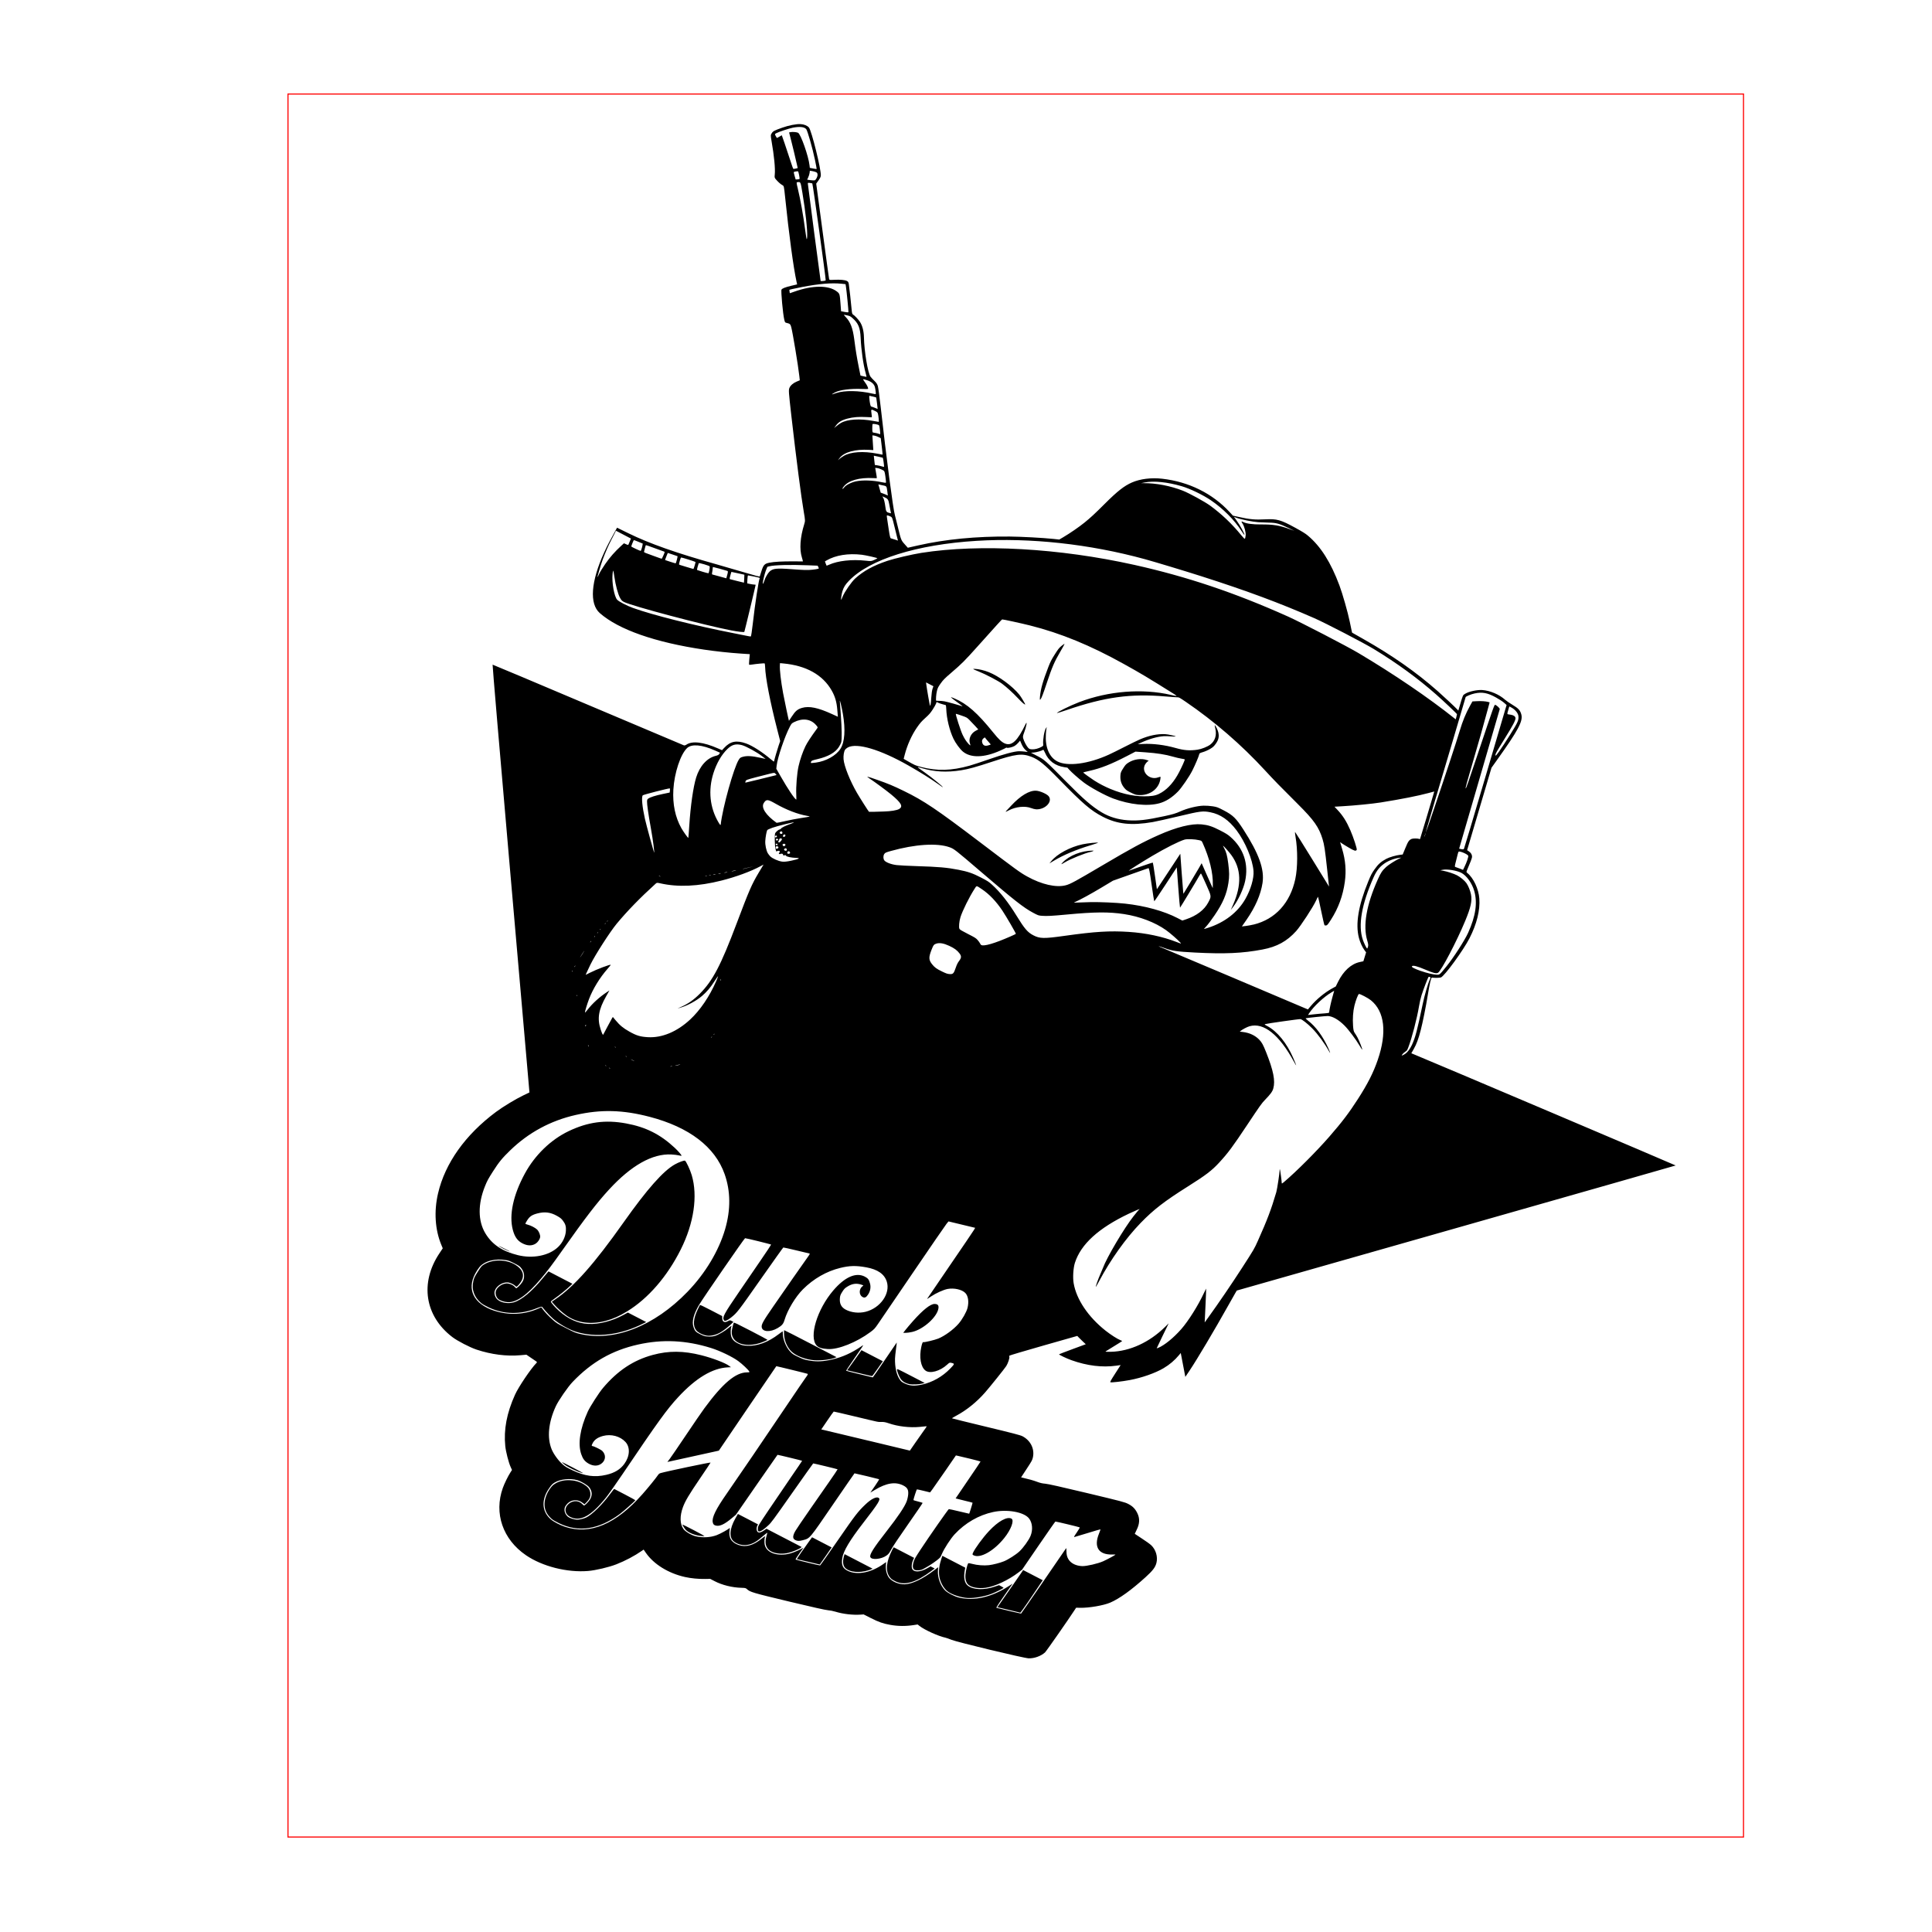 <?xml version="1.0" encoding="UTF-8" standalone="no"?>
<svg
   xmlns:dc="http://purl.org/dc/elements/1.1/"
   xmlns:cc="http://creativecommons.org/ns#"
   xmlns:rdf="http://www.w3.org/1999/02/22-rdf-syntax-ns#"
   xmlns:svg="http://www.w3.org/2000/svg"
   xmlns="http://www.w3.org/2000/svg"
   xmlns:sodipodi="http://sodipodi.sourceforge.net/DTD/sodipodi-0.dtd"
   xmlns:inkscape="http://www.inkscape.org/namespaces/inkscape"
   version="1.1"
   id="svg985"
   width="195.84"
   height="195.84"
   viewBox="0 0 195.84 195.84"
   sodipodi:docname="leon rugiendo a tope.jpg.svg"
   inkscape:version="1.0.2 (394de47547, 2021-03-26)">
  <defs
     id="defs989" />
  <sodipodi:namedview
     pagecolor="#ffffff"
     bordercolor="#666666"
     borderopacity="1"
     objecttolerance="10"
     gridtolerance="10"
     guidetolerance="10"
     inkscape:pageopacity="0"
     inkscape:pageshadow="2"
     inkscape:window-width="1853"
     inkscape:window-height="1025"
     id="namedview987"
     showgrid="false"
     inkscape:zoom="1.2875855"
     inkscape:cx="132.78253"
     inkscape:cy="96.01426"
     inkscape:window-x="67"
     inkscape:window-y="27"
     inkscape:window-maximized="1"
     inkscape:current-layer="g993" />
  <g
     inkscape:groupmode="layer"
     inkscape:label="Image"
     id="g993">
    <path
       style="fill:#000000;stroke-width:0.048"
       d="m 53.317,157.648 c -2.35,-1.601 -3.263,-4.254 -2.348,-6.818 0.163,-0.456 0.522,-1.19 0.774,-1.582 l 0.156,-0.243 -0.135,-0.296 c -0.205,-0.447 -0.487,-1.545 -0.546,-2.123 -0.17,-1.667 0.147,-3.346 0.985,-5.206 0.356,-0.791 1.603,-2.639 2.17,-3.217 0.087,-0.089 0.082,-0.099 -0.127,-0.239 -0.12,-0.081 -0.368,-0.25 -0.552,-0.375 l -0.334,-0.229 -0.598,0.053 c -1.42,0.126 -2.954,-0.07 -4.465,-0.572 -0.672,-0.223 -1.938,-0.88 -2.449,-1.271 -2.782,-2.128 -3.303,-5.485 -1.315,-8.472 l 0.347,-0.522 -0.148,-0.357 c -0.635,-1.537 -0.753,-3.384 -0.332,-5.199 0.712,-3.067 2.765,-5.955 5.882,-8.272 0.719,-0.535 1.99,-1.303 2.784,-1.683 l 0.602,-0.288 -0.171,-1.972 c -0.094,-1.085 -0.944,-10.84 -1.89,-21.678 -0.946,-10.838 -1.699,-19.71 -1.674,-19.714 0.025,-0.005 4.375,1.827 9.666,4.07 5.291,2.243 9.668,4.093 9.726,4.11 0.06,0.018 0.164,-0.009 0.243,-0.064 0.594,-0.409 1.71,-0.28 3.205,0.372 l 0.417,0.182 0.208,-0.225 c 0.633,-0.684 1.249,-0.808 2.248,-0.451 0.633,0.226 1.659,0.886 2.513,1.615 0.268,0.229 0.298,0.246 0.31,0.175 0.03,-0.181 0.318,-1.174 0.462,-1.591 l 0.154,-0.449 -0.297,-1.158 c -0.734,-2.862 -1.195,-5.244 -1.231,-6.366 -0.006,-0.181 -0.029,-0.339 -0.051,-0.35 -0.045,-0.023 -0.872,0.054 -1.267,0.118 -0.142,0.023 -0.276,0.033 -0.297,0.022 -0.021,-0.011 -0.015,-0.257 0.013,-0.547 l 0.051,-0.527 -0.922,-0.06 c -1.101,-0.072 -2.527,-0.225 -3.706,-0.399 -4.961,-0.731 -8.672,-2.03 -10.576,-3.703 -1.075,-0.944 -0.91,-3.199 0.452,-6.174 0.306,-0.668 0.567,-1.17 1.228,-2.36 l 0.068,-0.123 1.164,0.57 c 2.127,1.042 4.854,2.003 8.927,3.144 0.741,0.208 2.024,0.581 2.852,0.829 1.084,0.325 1.511,0.435 1.525,0.394 0.011,-0.032 0.083,-0.262 0.161,-0.512 0.203,-0.653 0.314,-0.775 0.8,-0.876 0.481,-0.099 1.33,-0.146 2.48,-0.137 0.499,0.004 0.917,0.006 0.929,0.005 0.012,-0.001 -0.035,-0.181 -0.102,-0.4 -0.261,-0.842 -0.177,-2.047 0.235,-3.365 0.107,-0.342 0.105,-0.397 -0.042,-1.243 -0.262,-1.509 -0.76,-5.356 -1.259,-9.728 -0.278,-2.436 -0.291,-2.627 -0.197,-2.853 0.104,-0.251 0.381,-0.492 0.739,-0.641 l 0.311,-0.13 -0.048,-0.436 c -0.115,-1.047 -0.66,-4.343 -0.817,-4.944 -0.08,-0.306 -0.141,-0.364 -0.455,-0.432 -0.175,-0.038 -0.183,-0.048 -0.252,-0.329 -0.138,-0.555 -0.356,-2.935 -0.281,-3.052 0.081,-0.125 0.396,-0.248 0.997,-0.389 l 0.586,-0.138 -0.061,-0.277 c -0.312,-1.418 -0.771,-4.822 -1.16,-8.599 -0.11,-1.067 -0.118,-1.102 -0.266,-1.182 -0.185,-0.099 -0.392,-0.279 -0.634,-0.552 -0.169,-0.191 -0.179,-0.225 -0.146,-0.525 0.063,-0.58 -0.063,-1.897 -0.327,-3.398 -0.099,-0.564 -0.098,-0.609 0.018,-0.789 0.137,-0.214 0.245,-0.271 1.066,-0.564 0.65,-0.233 1.43,-0.386 1.849,-0.363 0.361,0.02 0.677,0.146 0.855,0.342 0.266,0.293 1.259,4.306 1.207,4.88 -0.012,0.137 -0.07,0.256 -0.241,0.496 l -0.225,0.316 0.637,4.77 c 0.35,2.623 0.651,4.822 0.668,4.887 0.03,0.115 0.04,0.117 0.506,0.093 0.603,-0.031 1.078,0.01 1.284,0.11 0.131,0.064 0.169,0.116 0.203,0.282 0.039,0.191 0.246,2.056 0.306,2.758 0.018,0.214 0.057,0.333 0.119,0.365 0.152,0.08 0.541,0.491 0.715,0.756 0.241,0.367 0.387,0.932 0.399,1.551 0.028,1.432 0.397,3.63 0.67,4.003 0.063,0.086 0.236,0.272 0.384,0.413 0.207,0.197 0.289,0.318 0.353,0.521 0.046,0.145 0.176,1.097 0.289,2.115 0.554,4.985 1.268,10.427 1.441,10.973 0.028,0.087 0.151,0.578 0.274,1.09 0.345,1.438 0.35,1.452 0.716,1.862 l 0.32,0.36 1.066,-0.241 c 2.756,-0.622 5.869,-0.922 9.268,-0.894 1.14,0.009 3.398,0.131 4.396,0.237 l 0.625,0.066 0.415,-0.244 c 0.652,-0.383 1.593,-1.031 2.137,-1.472 0.634,-0.514 1.03,-0.881 2.066,-1.915 1.27,-1.268 1.96,-1.81 2.742,-2.152 0.835,-0.366 1.965,-0.507 3.066,-0.382 2.709,0.306 5.109,1.496 6.858,3.4 l 0.316,0.343 0.612,0.136 c 1.095,0.244 1.64,0.292 2.664,0.238 1.177,-0.063 1.572,0.048 3.03,0.847 0.75,0.411 1.045,0.595 1.298,0.808 1.297,1.09 2.319,2.704 3.194,5.049 0.321,0.86 0.857,2.745 1.047,3.681 0.085,0.42 0.173,0.84 0.195,0.932 l 0.039,0.168 1.143,0.648 c 2.963,1.681 5.338,3.345 7.528,5.274 0.644,0.568 1.792,1.643 2.012,1.885 l 0.086,0.095 0.172,-0.581 c 0.308,-1.039 0.279,-0.979 0.54,-1.136 0.365,-0.221 1.208,-0.403 1.705,-0.368 0.806,0.056 1.725,0.446 2.332,0.991 0.123,0.111 0.454,0.338 0.735,0.505 0.606,0.361 0.781,0.549 0.9,0.971 0.192,0.682 -0.293,1.589 -2.513,4.699 l -0.509,0.714 -1.235,4.177 -1.235,4.177 0.19,0.131 c 0.212,0.146 0.32,0.343 0.309,0.559 -0.006,0.122 -0.196,0.62 -0.516,1.354 -0.065,0.15 -0.061,0.192 0.028,0.262 0.626,0.494 1.156,1.619 1.227,2.604 0.085,1.191 -0.258,2.572 -0.997,4.017 -0.623,1.218 -2.522,3.822 -2.896,3.973 -0.123,0.05 -0.681,0.059 -0.916,0.016 -0.082,-0.015 -0.234,0.634 -0.419,1.78 -0.184,1.141 -0.511,2.771 -0.712,3.543 -0.235,0.904 -0.425,1.419 -0.707,1.914 l -0.248,0.435 0.238,0.097 c 1.626,0.662 26.581,11.258 26.558,11.276 -0.017,0.014 -10.034,2.872 -22.26,6.352 l -22.228,6.327 -0.145,0.243 c -0.08,0.133 -0.418,0.731 -0.752,1.328 -1.329,2.378 -3.141,5.426 -3.875,6.52 l -0.444,0.661 -0.232,-1.211 -0.232,-1.211 -0.177,0.213 c -0.441,0.53 -0.956,0.968 -1.56,1.325 -0.841,0.497 -2.205,0.976 -3.434,1.206 -0.769,0.144 -1.868,0.268 -1.958,0.222 -0.053,-0.027 0.027,-0.173 0.486,-0.887 l 0.549,-0.854 -0.436,0.061 c -1.432,0.199 -2.958,0.012 -4.55,-0.556 -0.494,-0.176 -1.285,-0.553 -1.256,-0.599 0.008,-0.012 0.62,-0.247 1.361,-0.521 l 1.347,-0.498 -0.282,-0.264 c -0.155,-0.145 -0.349,-0.335 -0.43,-0.421 l -0.148,-0.157 -3.424,0.974 c -1.883,0.536 -3.439,0.998 -3.459,1.029 -0.019,0.03 -0.023,0.076 -0.008,0.101 0.057,0.095 -0.131,0.675 -0.309,0.951 -0.168,0.262 -1.622,2.075 -2.14,2.669 -0.852,0.977 -1.905,1.824 -2.964,2.383 -0.226,0.119 -0.408,0.229 -0.403,0.243 0.004,0.014 1.553,0.397 3.442,0.851 2.676,0.643 3.493,0.856 3.702,0.964 0.827,0.43 1.252,1.285 1.065,2.142 -0.061,0.281 -0.11,0.371 -0.632,1.168 l -0.566,0.863 0.118,0.027 c 0.66,0.15 1.139,0.285 1.502,0.422 0.312,0.118 0.545,0.172 0.828,0.193 0.267,0.019 1.622,0.322 4.22,0.944 3.584,0.857 3.85,0.928 4.201,1.111 0.442,0.231 0.684,0.475 0.903,0.909 0.277,0.548 0.256,1.097 -0.066,1.728 -0.104,0.203 -0.186,0.379 -0.183,0.389 0.003,0.011 0.325,0.224 0.715,0.473 0.39,0.249 0.818,0.557 0.952,0.683 0.472,0.446 0.687,1.179 0.527,1.798 -0.114,0.443 -0.369,0.777 -1.103,1.443 -1.427,1.296 -2.645,2.173 -3.575,2.574 -0.674,0.29 -2.162,0.547 -3.056,0.527 l -0.404,-0.009 -0.129,0.198 c -0.647,0.995 -2.899,4.222 -3.026,4.336 -0.418,0.375 -1.085,0.614 -1.662,0.596 -0.481,-0.015 -7.257,-1.643 -7.838,-1.883 -0.23,-0.095 -0.5,-0.19 -0.6,-0.211 -0.694,-0.144 -2.129,-0.793 -2.618,-1.184 l -0.191,-0.153 -0.384,0.059 c -0.83,0.128 -1.601,0.122 -2.385,-0.018 -0.741,-0.133 -1.174,-0.284 -1.975,-0.689 l -0.733,-0.371 -0.288,0.02 c -0.804,0.056 -1.805,-0.06 -2.566,-0.296 -0.229,-0.071 -0.572,-0.138 -0.761,-0.149 -0.225,-0.013 -1.587,-0.317 -3.937,-0.88 -3.739,-0.896 -3.956,-0.96 -4.289,-1.27 -0.106,-0.098 -0.174,-0.114 -0.547,-0.123 -0.936,-0.024 -1.949,-0.275 -2.716,-0.673 l -0.447,-0.232 -0.527,0.009 c -0.657,0.011 -1.422,-0.063 -2.025,-0.197 -1.684,-0.374 -3.173,-1.295 -3.973,-2.457 l -0.222,-0.323 -0.163,0.113 c -0.762,0.529 -1.706,1.029 -2.61,1.381 -0.748,0.292 -2.099,0.611 -2.853,0.673 -2.128,0.177 -4.633,-0.457 -6.303,-1.595 z m 3.96,-2.881 c 2.552,0.839 5.155,-0.261 7.856,-3.32 0.58,-0.656 1.374,-1.633 1.545,-1.899 0.081,-0.126 0.159,-0.19 0.277,-0.225 0.554,-0.166 5.094,-1.12 5.075,-1.066 -0.012,0.035 -0.498,0.762 -1.079,1.616 -1.102,1.619 -1.494,2.277 -1.722,2.895 -0.334,0.904 -0.315,1.718 0.051,2.225 0.199,0.275 0.837,0.644 1.284,0.743 0.7,0.154 1.455,0.111 2.08,-0.121 0.378,-0.139 1.24,-0.618 1.318,-0.731 0.023,-0.034 0.024,0.043 0.003,0.171 -0.136,0.801 0.156,1.3 0.911,1.559 0.737,0.253 1.503,0.037 2.356,-0.665 0.255,-0.21 0.399,-0.277 0.317,-0.147 -0.062,0.098 -0.081,0.563 -0.032,0.783 0.171,0.771 1.153,1.168 2.333,0.943 0.369,-0.07 0.909,-0.275 1.33,-0.504 l 0.261,-0.142 -0.416,0.59 c -0.32,0.455 -0.404,0.597 -0.362,0.618 0.08,0.041 2.407,0.601 2.463,0.592 0.026,-0.004 0.827,-1.137 1.78,-2.517 1.812,-2.625 2.049,-2.932 2.848,-3.692 0.563,-0.536 1.095,-0.794 1.315,-0.639 0.221,0.156 0.002,0.51 -1.576,2.549 -1.362,1.76 -2.004,2.839 -2.114,3.553 -0.112,0.725 0.05,1.069 0.625,1.324 0.94,0.417 2.329,0.136 3.526,-0.713 l 0.292,-0.207 -0.025,0.368 c -0.03,0.434 0.096,0.925 0.311,1.207 0.314,0.413 1.007,0.703 1.618,0.677 0.756,-0.032 1.817,-0.544 3.01,-1.454 l 0.358,-0.273 -0.02,0.374 c -0.037,0.688 0.258,1.496 0.719,1.967 0.257,0.263 0.948,0.62 1.413,0.731 1.541,0.367 3.276,-0.025 5.008,-1.133 l 0.435,-0.278 -0.328,0.464 c -0.805,1.138 -1.358,1.965 -1.325,1.982 0.059,0.03 2.468,0.601 2.502,0.593 0.017,-0.004 1.051,-1.497 2.298,-3.318 1.246,-1.821 2.273,-3.317 2.282,-3.325 0.009,-0.008 0.018,0.128 0.022,0.302 0.007,0.391 0.063,0.609 0.217,0.854 0.253,0.401 0.765,0.65 1.384,0.672 0.44,0.015 1.603,-0.254 2.134,-0.495 0.391,-0.177 1.198,-0.612 1.233,-0.664 0.011,-0.016 -0.123,-0.024 -0.297,-0.018 -1.403,0.05 -1.925,-0.753 -1.372,-2.111 0.096,-0.236 0.163,-0.435 0.148,-0.441 -0.015,-0.006 -0.588,0.162 -1.274,0.372 -0.686,0.211 -1.293,0.392 -1.349,0.404 -0.09,0.018 -0.064,-0.034 0.23,-0.464 0.255,-0.374 0.319,-0.492 0.275,-0.514 -0.083,-0.043 -2.399,-0.599 -2.448,-0.587 -0.023,0.005 -0.793,1.106 -1.71,2.445 l -1.668,2.435 -0.351,0.271 c -1.006,0.777 -2.442,1.449 -3.344,1.564 -0.727,0.093 -1.396,-0.021 -1.734,-0.294 -0.243,-0.196 -0.351,-0.566 -0.31,-1.054 0.03,-0.35 0.183,-0.986 0.27,-1.121 0.028,-0.043 0.151,-0.029 0.431,0.049 0.473,0.133 1.19,0.187 1.683,0.127 0.43,-0.052 1.103,-0.226 1.515,-0.391 0.437,-0.175 1.216,-0.672 1.57,-1.001 0.393,-0.365 0.948,-1.137 1.127,-1.569 0.259,-0.623 0.192,-1.355 -0.162,-1.789 -0.524,-0.643 -2.202,-0.939 -3.619,-0.639 -1.462,0.31 -2.842,1.107 -3.912,2.258 -0.405,0.436 -1.069,1.459 -1.291,1.991 -0.15,0.359 -0.154,0.365 -0.5,0.639 -0.446,0.355 -1.313,0.887 -1.59,0.976 -0.118,0.038 -0.321,0.059 -0.452,0.046 -0.205,-0.02 -0.25,-0.039 -0.323,-0.136 -0.109,-0.144 -0.109,-0.358 -3.1e-4,-0.731 0.073,-0.249 0.181,-0.441 0.669,-1.184 0.88,-1.341 2.833,-4.137 2.9,-4.151 0.032,-0.007 0.505,0.096 1.051,0.228 0.546,0.133 1.001,0.239 1.012,0.236 0.019,-0.005 0.349,-1.074 0.343,-1.112 -0.002,-0.011 -0.389,-0.111 -0.86,-0.223 -0.471,-0.112 -0.858,-0.209 -0.858,-0.216 -8.9e-4,-0.007 0.569,-0.845 1.266,-1.863 0.697,-1.018 1.264,-1.863 1.26,-1.877 -0.007,-0.023 -1.89,-0.492 -2.338,-0.583 l -0.16,-0.032 -1.078,1.567 c -0.593,0.862 -1.182,1.705 -1.309,1.874 l -0.231,0.306 -0.643,-0.158 c -0.353,-0.087 -0.663,-0.154 -0.689,-0.149 -0.039,0.008 -0.365,1.013 -0.354,1.088 0.002,0.014 0.209,0.076 0.461,0.139 0.251,0.063 0.462,0.13 0.468,0.15 0.006,0.02 -0.646,0.975 -1.448,2.124 -0.97,1.389 -1.544,2.245 -1.713,2.557 -0.229,0.423 -0.277,0.486 -0.487,0.642 -0.52,0.385 -1.518,0.483 -1.65,0.162 -0.103,-0.25 0.321,-0.923 1.667,-2.644 1.138,-1.454 1.807,-2.45 2.013,-2.997 0.071,-0.187 0.142,-0.506 0.158,-0.708 0.038,-0.468 -0.083,-0.691 -0.486,-0.9 -0.797,-0.413 -1.706,-0.274 -2.904,0.447 l -0.446,0.268 0.462,-0.669 c 0.279,-0.404 0.446,-0.678 0.421,-0.69 -0.057,-0.029 -2.459,-0.605 -2.489,-0.596 -0.013,0.004 -0.979,1.402 -2.147,3.108 -2.475,3.615 -2.353,3.471 -3.095,3.672 -0.356,0.096 -0.553,0.092 -0.76,-0.015 -0.236,-0.122 -0.271,-0.309 -0.126,-0.665 0.12,-0.294 0.431,-0.752 3.536,-5.204 0.491,-0.705 0.886,-1.291 0.877,-1.303 -0.018,-0.025 -2.431,-0.607 -2.473,-0.597 -0.015,0.004 -0.971,1.35 -2.125,2.991 -1.979,2.815 -2.117,3.003 -2.443,3.302 -0.774,0.71 -1.104,0.793 -1.04,0.262 0.028,-0.233 0.047,-0.265 1.092,-1.826 0.585,-0.874 1.589,-2.351 2.231,-3.283 0.642,-0.932 1.166,-1.702 1.163,-1.713 -0.004,-0.02 -2.459,-0.615 -2.495,-0.605 -0.011,0.003 -0.964,1.371 -2.118,3.04 l -2.099,3.034 -0.398,0.334 c -0.734,0.617 -1.207,0.846 -1.595,0.774 -0.226,-0.042 -0.313,-0.127 -0.357,-0.35 -0.095,-0.48 0.318,-1.325 1.421,-2.904 1.023,-1.465 3.884,-5.669 6.394,-9.396 0.726,-1.077 1.442,-2.127 1.592,-2.332 0.239,-0.327 0.264,-0.378 0.202,-0.411 -0.062,-0.032 -3.125,-0.78 -3.164,-0.773 -0.008,0.001 -1.322,1.928 -2.919,4.281 l -2.905,4.279 -0.356,0.08 c -0.196,0.044 -1.37,0.302 -2.609,0.574 l -2.253,0.494 0.244,-0.319 c 0.134,-0.176 0.871,-1.255 1.638,-2.398 0.766,-1.143 1.609,-2.371 1.872,-2.729 1.874,-2.545 3.163,-3.629 4.323,-3.636 0.235,-0.001 0.262,-0.012 0.224,-0.088 -0.082,-0.166 -0.715,-0.764 -1.125,-1.062 -0.606,-0.441 -1.845,-1.036 -2.74,-1.316 -2.54,-0.795 -4.935,-0.909 -7.417,-0.352 -2.626,0.589 -4.698,1.773 -6.622,3.784 -0.485,0.507 -1.436,1.884 -1.708,2.474 -0.75,1.624 -0.9,3.181 -0.421,4.356 0.201,0.493 0.687,1.161 1.112,1.529 0.28,0.242 0.406,0.318 0.998,0.6 1.26,0.6 2.263,0.734 3.431,0.461 0.842,-0.197 1.413,-0.543 1.824,-1.104 0.567,-0.775 0.615,-1.687 0.118,-2.228 -0.537,-0.584 -1.45,-0.828 -2.275,-0.608 -0.571,0.153 -0.913,0.409 -1.092,0.817 -0.07,0.159 -0.068,0.196 0.007,0.205 0.188,0.023 0.876,0.362 1.011,0.498 0.366,0.368 0.361,0.879 -0.012,1.22 -0.367,0.335 -0.885,0.353 -1.4,0.049 -0.366,-0.216 -0.558,-0.464 -0.719,-0.933 -0.363,-1.052 -0.129,-2.583 0.659,-4.322 0.234,-0.516 1.133,-1.914 1.543,-2.398 1.487,-1.758 3.074,-2.813 5.037,-3.347 1.615,-0.439 3.118,-0.43 4.931,0.029 1.165,0.296 2.44,0.783 2.828,1.082 l 0.172,0.132 -0.304,0.014 c -1.564,0.072 -3.248,1.081 -5.04,3.018 -1.155,1.249 -2.027,2.455 -5.647,7.812 -0.669,0.99 -1.41,2.041 -1.646,2.336 -1.556,1.941 -2.653,2.527 -3.694,1.975 -0.459,-0.243 -0.577,-0.761 -0.263,-1.151 0.396,-0.491 1.067,-0.568 1.482,-0.17 0.098,0.093 0.191,0.178 0.209,0.187 0.063,0.034 0.436,-0.331 0.598,-0.584 0.275,-0.43 0.252,-0.878 -0.064,-1.271 -0.183,-0.228 -0.804,-0.596 -1.209,-0.716 -0.71,-0.21 -1.71,-0.108 -2.278,0.234 -0.228,0.137 -0.316,0.225 -0.549,0.553 -0.839,1.178 -0.781,2.39 0.153,3.188 0.297,0.254 0.927,0.583 1.44,0.751 z m -1.356,-0.802 c -0.446,-0.397 -0.667,-0.798 -0.716,-1.3 -0.056,-0.567 0.158,-1.235 0.58,-1.811 0.178,-0.243 0.286,-0.343 0.529,-0.489 0.779,-0.468 2.013,-0.431 2.856,0.086 0.404,0.248 0.581,0.46 0.654,0.787 0.089,0.398 -0.023,0.697 -0.401,1.073 l -0.177,0.176 -0.142,-0.115 c -0.556,-0.45 -1.258,-0.384 -1.685,0.159 -0.146,0.186 -0.181,0.268 -0.197,0.464 -0.021,0.265 0.132,0.587 0.365,0.767 0.166,0.128 0.622,0.271 0.901,0.283 0.214,0.009 0.685,-0.102 0.93,-0.22 0.588,-0.283 1.635,-1.307 2.391,-2.337 0.162,-0.221 0.33,-0.437 0.373,-0.481 l 0.078,-0.079 1.081,0.56 c 0.594,0.308 1.072,0.574 1.06,0.592 -0.074,0.115 -1.227,1.134 -1.571,1.39 -2.135,1.58 -4.19,1.892 -6.162,0.934 -0.368,-0.179 -0.625,-0.329 -0.748,-0.439 z m 13.614,1.135 c -0.136,-0.136 -0.379,-0.525 -0.353,-0.565 0.005,-0.008 0.517,0.249 1.138,0.57 0.688,0.357 1.109,0.594 1.079,0.609 -0.027,0.013 -0.249,-0.004 -0.494,-0.038 -0.53,-0.074 -1.111,-0.319 -1.369,-0.577 z m -12.323,-6.655 c -0.135,-0.112 -0.249,-0.219 -0.255,-0.237 -0.006,-0.018 0.504,0.235 1.132,0.564 1.087,0.569 1.127,0.593 0.84,0.516 -0.456,-0.122 -1.421,-0.596 -1.717,-0.843 z m 17.215,7.841 c -0.542,-0.394 -0.5,-1.28 0.111,-2.363 l 0.26,-0.46 1.016,0.527 1.016,0.527 -0.079,0.172 c -0.102,0.223 -0.058,0.549 0.084,0.623 0.14,0.073 0.336,0.014 0.622,-0.186 l 0.234,-0.163 1.786,0.926 1.786,0.926 -0.088,0.073 c -0.179,0.148 -0.855,0.425 -1.279,0.523 -0.288,0.067 -0.576,0.091 -0.85,0.073 -1.174,-0.08 -1.659,-0.707 -1.357,-1.757 0.043,-0.151 0.085,-0.306 0.093,-0.346 0.008,-0.04 -0.155,0.078 -0.362,0.262 -0.694,0.614 -1.101,0.853 -1.621,0.952 -0.466,0.089 -0.988,-0.029 -1.371,-0.307 z m 6.789,1.081 c 0.26,-0.371 0.613,-0.87 0.786,-1.107 l 0.314,-0.432 0.992,0.514 0.992,0.514 -0.598,0.866 c -0.329,0.476 -0.602,0.866 -0.607,0.867 -0.005,2.1e-4 -0.503,-0.118 -1.106,-0.262 -0.603,-0.144 -1.13,-0.267 -1.171,-0.274 -0.062,-0.009 0.002,-0.12 0.398,-0.687 z m 4.394,1.489 c -0.183,-0.254 -0.197,-0.703 -0.037,-1.194 l 0.041,-0.124 1.416,0.734 1.416,0.734 -0.159,0.081 c -0.087,0.045 -0.363,0.125 -0.614,0.179 -0.883,0.189 -1.757,0.016 -2.063,-0.41 z m 4.767,1.21 c -0.581,-0.518 -0.629,-1.408 -0.135,-2.534 0.104,-0.237 0.226,-0.489 0.271,-0.56 l 0.082,-0.129 1.032,0.535 1.032,0.535 -0.103,0.224 c -0.12,0.26 -0.172,0.611 -0.121,0.808 0.119,0.455 0.801,0.46 1.579,0.012 l 0.312,-0.179 0.209,0.108 0.209,0.108 -0.327,0.244 c -1.555,1.161 -2.677,1.5 -3.591,1.083 -0.185,-0.085 -0.387,-0.199 -0.449,-0.254 z m 5.654,1.231 c -0.41,-0.33 -0.757,-0.99 -0.829,-1.578 -0.063,-0.511 0.017,-1.116 0.227,-1.731 l 0.096,-0.281 1.16,0.601 1.16,0.601 -0.043,0.229 c -0.144,0.762 -0.041,1.315 0.295,1.585 0.542,0.436 1.639,0.48 2.728,0.11 l 0.442,-0.15 0.238,0.123 c 0.131,0.068 0.229,0.137 0.218,0.154 -0.039,0.061 -0.81,0.445 -1.195,0.594 -0.727,0.283 -1.75,0.463 -2.436,0.429 -0.689,-0.034 -1.646,-0.353 -2.06,-0.686 z m 5.552,0.933 c 0.262,-0.378 0.794,-1.14 1.181,-1.695 0.387,-0.555 0.759,-1.094 0.826,-1.197 l 0.121,-0.188 0.994,0.515 0.994,0.515 -0.863,1.284 c -0.475,0.706 -0.984,1.447 -1.133,1.646 l -0.27,0.362 -0.688,-0.166 c -0.379,-0.091 -0.902,-0.216 -1.164,-0.277 l -0.475,-0.112 0.477,-0.686 z m -2.963,-4.808 c 0.179,-0.427 1.005,-1.556 1.622,-2.215 0.943,-1.008 1.833,-1.504 2.282,-1.271 0.313,0.162 -0.033,1.103 -0.72,1.96 -1.063,1.328 -2.448,2.105 -3.124,1.755 -0.114,-0.059 -0.121,-0.085 -0.06,-0.229 z m -48.54,-24.568 c 1.487,0.495 3.083,0.419 4.499,-0.212 l 0.289,-0.129 0.118,0.164 c 0.228,0.315 0.621,0.733 1.03,1.095 0.392,0.347 0.459,0.389 1.341,0.844 0.859,0.443 0.965,0.487 1.422,0.596 3.455,0.823 7.533,-0.772 10.911,-4.268 1.803,-1.865 3.17,-4.142 3.813,-6.347 0.575,-1.973 0.559,-3.85 -0.047,-5.573 -0.973,-2.765 -3.586,-4.764 -7.602,-5.815 -2.719,-0.712 -4.939,-0.768 -7.493,-0.19 -2.548,0.577 -4.776,1.78 -6.644,3.588 -0.814,0.788 -1.137,1.183 -1.745,2.134 -0.484,0.758 -0.592,0.957 -0.813,1.507 -0.729,1.811 -0.714,3.516 0.04,4.77 0.68,1.129 1.701,1.816 3.284,2.21 1.535,0.382 3.171,0.054 4.085,-0.818 0.462,-0.441 0.758,-1.052 0.795,-1.643 0.027,-0.432 -0.044,-0.684 -0.282,-1.003 -0.178,-0.238 -0.264,-0.311 -0.604,-0.505 -0.66,-0.378 -1.258,-0.455 -2.004,-0.258 -0.548,0.144 -0.783,0.303 -1.034,0.698 -0.108,0.17 -0.192,0.326 -0.186,0.347 0.006,0.02 0.116,0.064 0.245,0.097 0.311,0.079 0.753,0.308 0.941,0.487 0.189,0.18 0.343,0.561 0.313,0.774 -0.032,0.223 -0.234,0.517 -0.451,0.657 -0.385,0.247 -0.849,0.234 -1.366,-0.039 -0.487,-0.257 -0.768,-0.658 -0.953,-1.359 -0.397,-1.503 0.039,-3.532 1.227,-5.714 1.016,-1.867 2.627,-3.426 4.433,-4.289 1.949,-0.932 3.717,-1.17 5.82,-0.783 2.001,0.368 3.465,1.102 4.938,2.477 0.344,0.321 0.716,0.754 0.687,0.8 -0.01,0.015 -0.135,-0.003 -0.279,-0.039 -0.144,-0.036 -0.482,-0.077 -0.751,-0.091 -1.926,-0.101 -4.07,1.105 -6.326,3.561 -1.236,1.345 -2.386,2.841 -4.692,6.103 -1.109,1.568 -1.529,2.125 -2.218,2.941 -1.398,1.653 -2.469,2.411 -3.343,2.368 -0.372,-0.018 -0.797,-0.161 -0.986,-0.331 -0.2,-0.18 -0.305,-0.543 -0.231,-0.794 0.115,-0.387 0.605,-0.743 1.066,-0.775 0.279,-0.019 0.687,0.151 0.865,0.361 0.123,0.145 0.128,0.147 0.226,0.075 0.206,-0.151 0.515,-0.516 0.602,-0.712 0.181,-0.409 0.124,-0.862 -0.159,-1.24 -0.166,-0.223 -0.219,-0.261 -0.71,-0.515 -0.401,-0.208 -0.6,-0.287 -0.82,-0.326 -1.147,-0.204 -2.22,0.078 -2.749,0.724 -0.108,0.132 -0.293,0.42 -0.412,0.64 -0.874,1.622 -0.136,3.072 1.908,3.752 z m -1.331,-0.791 c -0.337,-0.281 -0.579,-0.617 -0.708,-0.983 -0.145,-0.411 -0.162,-0.771 -0.058,-1.228 0.074,-0.323 0.127,-0.433 0.45,-0.942 0.345,-0.542 0.382,-0.586 0.622,-0.734 0.886,-0.548 2.26,-0.536 3.183,0.029 0.774,0.474 0.976,1.091 0.567,1.727 -0.099,0.154 -0.243,0.335 -0.32,0.403 -0.13,0.115 -0.146,0.117 -0.227,0.028 -0.127,-0.139 -0.542,-0.343 -0.748,-0.367 -0.547,-0.063 -1.21,0.358 -1.361,0.865 -0.084,0.281 0.047,0.674 0.293,0.883 0.375,0.318 1.078,0.432 1.645,0.266 0.785,-0.23 1.84,-1.108 2.925,-2.437 0.242,-0.296 0.474,-0.574 0.517,-0.617 l 0.077,-0.079 1.209,0.627 1.209,0.627 -0.206,0.197 c -0.382,0.366 -1.136,0.98 -1.555,1.267 -0.229,0.157 -0.42,0.31 -0.426,0.341 -0.015,0.084 0.465,0.627 0.856,0.969 0.941,0.823 1.889,1.242 2.928,1.295 1.097,0.056 2.45,-0.291 3.609,-0.927 l 0.415,-0.227 0.928,0.481 0.928,0.481 -0.243,0.125 c -2.322,1.196 -4.832,1.506 -6.901,0.852 -0.7,-0.221 -1.735,-0.815 -2.306,-1.322 -0.239,-0.213 -0.574,-0.557 -0.744,-0.765 -0.17,-0.208 -0.334,-0.403 -0.363,-0.432 -0.036,-0.035 -0.203,0.008 -0.494,0.127 -1.671,0.684 -3.396,0.659 -4.927,-0.073 -0.365,-0.174 -0.617,-0.322 -0.775,-0.454 z m 8.703,1.306 c -0.401,-0.276 -0.985,-0.796 -1.272,-1.134 l -0.244,-0.286 0.356,-0.242 c 1.919,-1.304 3.932,-3.574 6.93,-7.814 2.369,-3.35 4.011,-5.205 5.193,-5.865 0.389,-0.218 0.934,-0.418 1.018,-0.375 0.122,0.063 0.522,0.92 0.685,1.466 0.627,2.11 0.221,4.871 -1.109,7.531 -1.369,2.739 -3.307,4.976 -5.444,6.281 -0.786,0.48 -1.432,0.766 -2.166,0.961 -1.49,0.395 -2.885,0.211 -3.948,-0.522 z m -6.819,-7.017 c -0.164,-0.112 -0.046,-0.063 0.438,0.181 0.364,0.184 0.65,0.337 0.635,0.34 -0.061,0.012 -0.862,-0.378 -1.073,-0.521 z m 37.437,19.691 4.162,1 0.551,-0.798 c 0.303,-0.439 0.695,-0.996 0.87,-1.238 0.316,-0.435 0.318,-0.44 0.194,-0.428 -0.069,0.007 -0.348,0.034 -0.621,0.061 -1,0.098 -2.219,-0.045 -3.145,-0.369 -0.295,-0.103 -0.488,-0.139 -0.726,-0.135 -0.396,0.007 -0.118,0.063 -2.668,-0.548 -1.175,-0.282 -2.153,-0.508 -2.174,-0.503 -0.021,0.005 -0.313,0.414 -0.65,0.91 l -0.613,0.901 0.329,0.075 c 0.181,0.041 2.202,0.525 4.491,1.075 z m -16.277,-10.562 c 0.236,0.014 0.491,-0.012 0.677,-0.068 0.362,-0.11 1.02,-0.493 1.371,-0.798 0.231,-0.201 0.377,-0.27 0.292,-0.139 -0.067,0.103 -0.086,0.68 -0.031,0.91 0.089,0.372 0.319,0.617 0.778,0.827 0.33,0.151 0.436,0.175 0.868,0.2 1.002,0.057 2.122,-0.355 3.189,-1.176 0.202,-0.156 0.378,-0.285 0.391,-0.288 0.013,-0.003 0.024,0.101 0.025,0.23 0.004,0.606 0.328,1.394 0.755,1.837 0.231,0.24 0.304,0.288 0.818,0.533 0.501,0.239 0.625,0.28 1.104,0.363 0.777,0.134 1.435,0.102 2.36,-0.116 1.027,-0.242 1.949,-0.659 2.913,-1.318 0.294,-0.201 0.359,-0.313 -0.74,1.278 -0.443,0.641 -0.802,1.175 -0.798,1.188 0.004,0.012 0.531,0.149 1.172,0.304 0.641,0.155 1.248,0.302 1.35,0.327 l 0.185,0.045 0.377,-0.531 c 0.207,-0.292 0.75,-1.086 1.206,-1.766 0.456,-0.679 0.836,-1.237 0.845,-1.239 0.009,-0.002 -0.026,0.301 -0.077,0.673 -0.051,0.373 -0.096,0.807 -0.099,0.965 -0.018,0.861 0.158,1.645 0.469,2.094 0.171,0.246 0.208,0.275 0.553,0.436 0.497,0.231 0.951,0.258 1.696,0.1 1.064,-0.225 2.099,-0.811 2.891,-1.636 0.451,-0.471 0.455,-0.488 0.101,-0.57 -0.17,-0.039 -0.195,-0.028 -0.43,0.186 -0.723,0.661 -1.732,0.937 -2.187,0.599 -0.484,-0.359 -0.659,-1.355 -0.425,-2.414 0.081,-0.367 0.143,-0.507 0.21,-0.472 0.079,0.041 1.157,-0.216 1.507,-0.359 0.658,-0.269 1.528,-0.904 2.045,-1.491 0.38,-0.432 0.817,-1.201 0.921,-1.618 0.156,-0.629 0.067,-1.221 -0.229,-1.519 -0.345,-0.347 -1.131,-0.524 -1.79,-0.402 -0.416,0.077 -1.194,0.43 -1.69,0.766 -0.216,0.147 -0.395,0.261 -0.398,0.253 -0.002,-0.008 1.036,-1.531 2.308,-3.387 1.272,-1.855 2.371,-3.476 2.443,-3.601 l 0.131,-0.228 -1.351,-0.325 -1.351,-0.325 -0.198,0.24 c -0.109,0.132 -1.646,2.368 -3.415,4.967 -1.77,2.6 -3.369,4.946 -3.553,5.214 -0.308,0.446 -0.37,0.513 -0.754,0.798 -1.403,1.043 -3.264,1.785 -4.314,1.72 -0.61,-0.038 -0.937,-0.143 -1.139,-0.366 -0.791,-0.874 0.05,-3.65 1.684,-5.565 1.177,-1.378 2.306,-1.876 3.204,-1.412 0.323,0.167 0.427,0.304 0.529,0.7 0.097,0.375 0.032,0.762 -0.185,1.099 -0.197,0.306 -0.35,0.383 -0.551,0.279 -0.412,-0.214 -0.407,-0.849 0.008,-1.127 0.078,-0.052 0.069,-0.062 -0.126,-0.129 -0.509,-0.175 -0.948,-0.118 -1.436,0.186 -0.263,0.164 -0.329,0.23 -0.518,0.525 -0.179,0.279 -0.221,0.386 -0.244,0.616 -0.058,0.585 0.129,0.96 0.601,1.206 0.566,0.295 1.329,0.376 1.993,0.211 1.502,-0.372 2.543,-1.851 2.156,-3.063 -0.243,-0.762 -0.921,-1.234 -2.073,-1.444 -1.039,-0.19 -1.699,-0.175 -2.654,0.061 -1.388,0.342 -2.693,1.091 -3.773,2.167 -0.749,0.746 -1.568,2.105 -1.856,3.081 -0.125,0.424 -0.256,0.581 -0.703,0.846 -0.752,0.445 -1.556,0.398 -1.62,-0.095 -0.037,-0.283 0.147,-0.61 1.179,-2.104 1.192,-1.724 3.002,-4.318 3.425,-4.907 0.289,-0.404 0.306,-0.438 0.221,-0.455 -0.05,-0.01 -0.653,-0.154 -1.339,-0.319 -0.686,-0.165 -1.269,-0.294 -1.295,-0.286 -0.026,0.008 -1.05,1.444 -2.276,3.192 -2.333,3.325 -2.402,3.415 -3.03,3.915 -0.378,0.301 -0.632,0.398 -0.709,0.271 -0.185,-0.305 -0.03,-0.597 1.529,-2.875 0.58,-0.847 1.551,-2.266 2.157,-3.152 0.607,-0.886 1.099,-1.626 1.093,-1.644 -0.011,-0.036 -2.56,-0.663 -2.641,-0.65 -0.077,0.012 -4.225,6.024 -4.648,6.735 -0.582,0.98 -0.77,1.731 -0.573,2.296 0.135,0.389 0.236,0.491 0.705,0.719 0.354,0.172 0.453,0.199 0.783,0.219 z m -1.222,-0.638 c -0.354,-0.447 -0.3,-1.171 0.158,-2.118 0.101,-0.209 0.198,-0.403 0.215,-0.43 0.024,-0.039 0.283,0.081 1.145,0.529 l 1.114,0.579 0.006,0.231 c 0.009,0.369 0.245,0.478 0.596,0.276 0.164,-0.094 0.198,-0.095 0.358,-0.012 l 0.177,0.092 -0.122,0.128 c -0.267,0.28 -0.792,0.701 -1.13,0.907 -0.471,0.288 -1.017,0.424 -1.441,0.361 -0.399,-0.06 -0.889,-0.307 -1.076,-0.542 z m 3.832,0.903 c -0.172,-0.22 -0.246,-0.474 -0.228,-0.78 0.012,-0.202 0.152,-0.792 0.209,-0.881 0.03,-0.046 0.311,0.087 1.735,0.826 0.935,0.485 1.693,0.891 1.686,0.903 -0.008,0.012 -0.157,0.084 -0.331,0.159 -1.258,0.544 -2.544,0.449 -3.071,-0.227 z m 5.815,1.24 c -0.383,-0.378 -0.649,-0.935 -0.721,-1.511 -0.034,-0.268 -0.036,-0.588 -0.005,-0.637 0.008,-0.012 1.205,0.598 2.66,1.355 l 2.646,1.377 -0.153,0.062 c -0.432,0.177 -1.412,0.296 -2.078,0.252 -0.893,-0.059 -1.883,-0.437 -2.35,-0.899 z m 5.952,1.506 c 0.164,-0.226 0.491,-0.685 0.727,-1.02 l 0.429,-0.61 1.081,0.56 1.081,0.56 -0.519,0.748 c -0.286,0.411 -0.54,0.752 -0.566,0.757 -0.026,0.005 -0.402,-0.078 -0.836,-0.183 -0.434,-0.105 -0.993,-0.239 -1.242,-0.297 l -0.453,-0.106 z m 5.159,1.325 c -0.163,-0.209 -0.405,-0.809 -0.399,-0.988 0.003,-0.094 0.051,-0.072 1.404,0.629 l 1.401,0.726 -0.243,0.063 c -0.333,0.086 -0.984,0.117 -1.289,0.062 -0.363,-0.066 -0.681,-0.245 -0.874,-0.492 z m 0.459,-5.012 c 0.125,-0.162 0.465,-0.562 0.755,-0.889 1.025,-1.152 1.782,-1.751 2.201,-1.739 0.309,0.009 0.421,0.131 0.386,0.422 -0.103,0.867 -1.511,2.146 -2.656,2.412 -0.233,0.054 -0.534,0.096 -0.669,0.094 l -0.245,-0.005 z m 20.822,2.221 c 1.918,-0.049 3.897,-0.956 5.48,-2.512 l 0.376,-0.369 -0.61,1.253 c -0.335,0.689 -0.608,1.261 -0.605,1.271 0.003,0.01 0.076,-0.011 0.164,-0.047 0.625,-0.259 1.545,-1.008 2.32,-1.889 0.731,-0.831 1.724,-2.413 2.311,-3.68 0.108,-0.234 0.205,-0.429 0.215,-0.433 0.01,-0.004 -0.019,0.766 -0.064,1.711 l -0.082,1.717 0.347,-0.481 c 1.055,-1.461 2.386,-3.415 3.459,-5.078 1.195,-1.852 1.219,-1.894 1.588,-2.718 0.955,-2.133 1.348,-3.173 1.864,-4.926 0.093,-0.317 0.351,-2.04 0.343,-2.29 -8e-4,-0.024 0.009,-0.038 0.021,-0.032 0.026,0.013 0.19,1.237 0.187,1.389 -0.002,0.087 0.035,0.07 0.266,-0.127 1.252,-1.065 3.264,-3.081 4.553,-4.56 1.293,-1.484 1.991,-2.402 2.911,-3.832 0.988,-1.535 1.558,-2.66 2.003,-3.953 0.951,-2.764 0.702,-4.92 -0.699,-6.05 -0.283,-0.228 -1.104,-0.659 -1.209,-0.633 -0.083,0.02 -0.33,0.662 -0.455,1.182 -0.143,0.597 -0.192,1.31 -0.14,2.045 0.03,0.422 0.067,0.582 0.169,0.722 0.072,0.099 0.202,0.312 0.289,0.474 0.179,0.331 0.517,1.204 0.471,1.215 -0.017,0.004 -0.142,-0.184 -0.279,-0.418 -0.35,-0.599 -1.099,-1.599 -1.501,-2.003 -0.604,-0.608 -1.221,-0.965 -1.705,-0.985 -0.187,-0.008 -2.171,0.195 -2.241,0.229 -0.027,0.013 0.079,0.121 0.235,0.24 0.781,0.598 1.507,1.586 2.054,2.796 0.203,0.45 0.246,0.618 0.084,0.328 -0.469,-0.839 -1.154,-1.772 -1.717,-2.341 -0.488,-0.493 -1.023,-0.913 -1.195,-0.937 -0.124,-0.018 -3.397,0.446 -3.582,0.507 -0.076,0.025 -0.045,0.053 0.216,0.192 1.016,0.538 1.985,1.727 2.635,3.232 0.368,0.851 0.39,0.964 0.075,0.386 -1.492,-2.745 -3.076,-4.008 -4.506,-3.593 -0.247,0.071 -0.708,0.314 -0.898,0.472 l -0.084,0.07 0.327,0.041 c 0.668,0.084 1.228,0.348 1.637,0.77 0.272,0.281 0.402,0.518 0.713,1.301 0.731,1.842 0.934,2.871 0.72,3.645 -0.089,0.32 -0.269,0.569 -0.837,1.156 -0.34,0.351 -0.506,0.585 -1.8,2.529 -1.502,2.257 -1.942,2.849 -2.852,3.838 -0.742,0.807 -1.36,1.277 -3.187,2.427 -2.358,1.484 -3.463,2.338 -4.772,3.688 -1.499,1.546 -3.047,3.716 -4.211,5.903 -0.168,0.316 -0.318,0.577 -0.333,0.581 -0.049,0.012 0.242,-0.815 0.45,-1.276 0.112,-0.249 0.236,-0.543 0.276,-0.653 0.372,-1.037 2.156,-4.048 3.112,-5.254 0.285,-0.359 0.541,-0.666 0.57,-0.682 0.228,-0.13 -0.47,0.161 -1.069,0.446 -3.067,1.46 -4.856,3.092 -5.459,4.977 -0.167,0.522 -0.227,1.491 -0.128,2.068 0.28,1.641 1.477,3.42 3.238,4.812 0.514,0.406 1.201,0.847 1.48,0.949 0.117,0.043 0.205,0.092 0.194,0.108 -0.011,0.016 -0.389,0.255 -0.841,0.53 -0.452,0.275 -0.826,0.507 -0.831,0.514 -0.026,0.04 0.104,0.049 0.537,0.038 z M 61.847,108.295 c -0.023,-0.027 -0.073,-0.052 -0.11,-0.057 -0.037,-0.005 -0.018,0.017 0.042,0.049 0.061,0.032 0.091,0.035 0.068,0.009 z m -0.396,-0.255 c -0.006,-0.021 -0.043,-0.042 -0.083,-0.047 -0.043,-0.006 -0.039,0.009 0.011,0.038 0.045,0.026 0.077,0.03 0.071,0.009 z m -1.78,-1.968 c 0.005,-0.008 -0.009,-0.058 -0.033,-0.109 -0.038,-0.086 -0.041,-0.085 -0.026,0.006 0.015,0.096 0.038,0.136 0.059,0.103 z m 4.603,1.469 c -0.073,-0.05 -0.202,-0.117 -0.287,-0.149 -0.085,-0.032 -0.025,0.009 0.133,0.09 0.158,0.082 0.227,0.108 0.154,0.058 z m -0.751,-0.436 c -0.006,-0.021 -0.043,-0.042 -0.083,-0.047 -0.043,-0.006 -0.039,0.009 0.011,0.038 0.045,0.026 0.077,0.03 0.071,0.009 z m -1.102,-0.941 c -0.006,-0.021 -0.043,-0.042 -0.083,-0.047 -0.043,-0.006 -0.039,0.009 0.011,0.038 0.045,0.026 0.077,0.03 0.071,0.009 z m -3.024,-2.196 c 0.007,-0.04 0.005,-0.077 -0.005,-0.082 -0.01,-0.005 -0.035,0.018 -0.056,0.051 -0.021,0.033 -0.019,0.069 0.005,0.082 0.024,0.012 0.049,-0.011 0.056,-0.051 z m 1.756,0.897 c 0.01,-0.017 0.196,-0.366 0.412,-0.777 0.216,-0.411 0.43,-0.805 0.475,-0.875 l 0.082,-0.127 0.271,0.325 c 0.438,0.526 0.771,0.801 1.398,1.154 0.723,0.409 1.107,0.525 1.884,0.57 1.43,0.083 2.945,-0.55 4.281,-1.788 1.014,-0.94 1.96,-2.332 2.634,-3.876 0.109,-0.249 0.199,-0.48 0.2,-0.513 0.001,-0.033 -0.179,0.218 -0.4,0.559 -0.401,0.616 -0.739,1.013 -1.224,1.435 -0.551,0.479 -1.501,0.994 -2.192,1.189 l -0.297,0.084 0.379,-0.168 c 0.702,-0.312 1.265,-0.708 1.869,-1.315 1.331,-1.337 2.135,-2.869 3.747,-7.141 1.278,-3.386 1.527,-3.958 2.248,-5.165 l 0.477,-0.798 -0.313,0.169 c -0.977,0.527 -2.484,1.081 -3.947,1.451 -2.355,0.595 -4.411,0.688 -6.203,0.282 -0.326,-0.074 -0.357,-0.071 -0.478,0.039 -1.564,1.418 -2.864,2.754 -3.947,4.058 -0.665,0.801 -2.186,3.166 -2.658,4.135 -0.185,0.378 -0.369,0.769 -0.41,0.868 l -0.074,0.18 0.383,-0.195 c 0.713,-0.363 2.132,-0.902 2.157,-0.82 0.004,0.014 -0.142,0.195 -0.325,0.403 -0.788,0.898 -1.485,2.038 -1.877,3.066 -0.189,0.495 -0.428,1.288 -0.411,1.362 0.006,0.026 0.125,-0.101 0.264,-0.283 0.476,-0.624 1.221,-1.302 1.972,-1.794 l 0.245,-0.16 -0.323,0.569 c -0.787,1.384 -0.934,2.28 -0.559,3.399 0.152,0.453 0.216,0.576 0.263,0.5 z m 6.939,3.227 c 0.095,-0.034 0.095,-0.037 -0.007,-0.024 -0.107,0.014 -0.151,0.034 -0.115,0.053 0.009,0.005 0.064,-0.008 0.122,-0.029 z m 0.624,-0.113 c 0.151,-0.038 0.264,-0.074 0.252,-0.081 -0.012,-0.006 -0.146,0.02 -0.296,0.058 -0.151,0.038 -0.264,0.074 -0.252,0.081 0.012,0.006 0.146,-0.02 0.296,-0.058 z m -10.201,-7.095 c 0.006,-0.039 -0.01,-0.035 -0.042,0.01 -0.029,0.041 -0.033,0.07 -0.01,0.064 0.023,-0.006 0.047,-0.039 0.052,-0.074 z m -0.475,-2.466 c 0.006,-0.039 -0.01,-0.035 -0.042,0.01 -0.029,0.041 -0.033,0.07 -0.01,0.064 0.023,-0.006 0.047,-0.039 0.052,-0.074 z m 0.276,-0.52 c 0.014,-0.044 -0.01,-0.028 -0.053,0.037 -0.043,0.065 -0.054,0.101 -0.025,0.081 0.029,-0.021 0.065,-0.074 0.078,-0.118 z m 13.848,7.207 c 0.006,-0.039 -0.01,-0.035 -0.042,0.01 -0.029,0.041 -0.033,0.07 -0.01,0.064 0.023,-0.006 0.047,-0.039 0.052,-0.074 z m 0.248,-0.294 c 0.006,-0.039 -0.01,-0.035 -0.042,0.01 -0.029,0.041 -0.033,0.07 -0.01,0.064 0.023,-0.006 0.047,-0.039 0.052,-0.074 z m -13.22,-8.362 c 0.086,-0.152 0.002,-0.035 -0.187,0.26 -0.189,0.294 -0.26,0.418 -0.157,0.276 0.103,-0.143 0.258,-0.384 0.344,-0.535 z m 0.73,-1.048 c 0.014,-0.044 -0.01,-0.028 -0.053,0.037 -0.043,0.065 -0.054,0.101 -0.025,0.081 0.029,-0.021 0.065,-0.074 0.078,-0.118 z m 0.387,-0.514 c 0.005,-0.034 -0.019,-0.017 -0.054,0.038 -0.035,0.054 -0.039,0.082 -0.01,0.061 0.03,-0.021 0.058,-0.066 0.064,-0.099 z m 0.298,-0.371 c 0.006,-0.039 -0.01,-0.035 -0.042,0.01 -0.029,0.041 -0.033,0.07 -0.01,0.064 0.023,-0.006 0.047,-0.039 0.052,-0.074 z m 0.274,-0.334 c 0.006,-0.039 -0.01,-0.035 -0.042,0.01 -0.029,0.041 -0.033,0.07 -0.01,0.064 0.023,-0.006 0.047,-0.039 0.052,-0.074 z m 0.496,-0.588 c 0.006,-0.039 -0.01,-0.035 -0.042,0.01 -0.029,0.041 -0.033,0.07 -0.01,0.064 0.023,-0.006 0.047,-0.039 0.052,-0.074 z m 0.223,-0.255 c 0.006,-0.039 -0.01,-0.035 -0.042,0.01 -0.029,0.041 -0.033,0.07 -0.01,0.064 0.023,-0.006 0.047,-0.039 0.052,-0.074 z m 11.49,6.052 c 0.005,-0.008 -0.009,-0.058 -0.033,-0.109 -0.038,-0.086 -0.041,-0.085 -0.026,0.006 0.015,0.096 0.038,0.136 0.059,0.103 z m -6.15,-10.549 c -0.023,-0.026 -0.082,-0.058 -0.132,-0.07 -0.049,-0.012 -0.031,0.009 0.042,0.048 0.072,0.039 0.113,0.049 0.09,0.022 z m -0.69,-3.137 c -0.049,-0.41 -0.177,-1.232 -0.286,-1.826 -0.232,-1.267 -0.388,-2.364 -0.376,-2.645 0.006,-0.158 0.031,-0.217 0.119,-0.281 0.195,-0.143 0.729,-0.313 1.463,-0.467 l 0.712,-0.149 0.023,-0.203 c 0.013,-0.112 0.011,-0.209 -0.003,-0.217 -0.07,-0.037 -2.713,0.639 -2.755,0.704 -0.135,0.21 -0.045,1.156 0.228,2.385 0.147,0.661 0.906,3.417 0.947,3.438 0.008,0.004 -0.024,-0.328 -0.073,-0.738 z m 5.372,3.075 c 0.095,-0.034 0.095,-0.037 -0.007,-0.024 -0.062,0.008 -0.117,0.021 -0.122,0.029 -0.021,0.033 0.029,0.03 0.129,-0.006 z m 0.392,-0.061 c 0.095,-0.034 0.095,-0.037 -0.007,-0.024 -0.107,0.014 -0.151,0.034 -0.115,0.053 0.009,0.005 0.064,-0.008 0.122,-0.029 z m 0.415,-0.062 c 0.072,-0.021 0.121,-0.043 0.109,-0.049 -0.012,-0.006 -0.081,0.006 -0.153,0.026 -0.072,0.021 -0.121,0.043 -0.109,0.049 0.012,0.006 0.081,-0.006 0.153,-0.026 z m 0.532,-0.094 c 0.072,-0.021 0.121,-0.043 0.109,-0.049 -0.012,-0.006 -0.081,0.006 -0.153,0.026 -0.072,0.021 -0.121,0.043 -0.109,0.049 0.012,0.006 0.081,-0.006 0.153,-0.026 z m 0.636,-0.12 c 0.092,-0.025 0.157,-0.051 0.145,-0.057 -0.012,-0.006 -0.097,0.009 -0.189,0.034 -0.092,0.025 -0.157,0.051 -0.145,0.057 0.012,0.006 0.097,-0.009 0.189,-0.034 z m 0.81,-0.161 c 0.131,-0.034 0.229,-0.066 0.217,-0.072 -0.012,-0.006 -0.13,0.016 -0.261,0.05 -0.131,0.034 -0.229,0.066 -0.217,0.072 0.012,0.006 0.13,-0.016 0.261,-0.05 z m 1.444,-0.322 0.528,-0.136 -0.533,0.119 c -0.293,0.065 -0.536,0.124 -0.54,0.13 -0.019,0.029 0.055,0.014 0.545,-0.113 z m 20.421,10.778 c 0.34,0.019 0.408,-0.054 0.613,-0.655 0.102,-0.298 0.199,-0.496 0.326,-0.662 0.25,-0.327 0.262,-0.499 0.052,-0.777 -0.242,-0.32 -0.525,-0.529 -1.042,-0.767 -0.556,-0.257 -0.967,-0.33 -1.294,-0.23 -0.259,0.079 -0.312,0.147 -0.511,0.657 -0.287,0.737 -0.276,1.007 0.059,1.429 0.263,0.332 0.453,0.471 1.022,0.747 0.421,0.204 0.547,0.246 0.775,0.259 z m -26.402,-15.057 c 0.127,-1.993 0.402,-3.916 0.697,-4.867 0.361,-1.166 1.103,-1.985 1.989,-2.198 0.201,-0.048 0.292,-0.098 0.352,-0.19 l 0.08,-0.125 -0.492,-0.22 c -1.335,-0.597 -2.374,-0.691 -2.841,-0.259 -0.67,0.62 -1.303,2.532 -1.399,4.228 -0.083,1.469 0.189,2.782 0.807,3.887 0.197,0.352 0.665,1.009 0.711,0.998 0.009,-0.002 0.052,-0.567 0.096,-1.254 z m 9.389,3.656 c 0.221,0.031 0.477,0.006 0.95,-0.092 0.356,-0.074 0.68,-0.164 0.721,-0.201 0.07,-0.063 0.057,-0.068 -0.22,-0.081 -0.535,-0.025 -0.967,-0.116 -1.029,-0.218 -0.045,-0.074 -0.074,-0.083 -0.164,-0.048 -0.1,0.039 -0.111,0.035 -0.139,-0.059 -0.023,-0.077 -0.057,-0.102 -0.142,-0.105 -0.061,-0.002 -0.123,0.014 -0.136,0.035 -0.013,0.021 -0.062,0.019 -0.107,-0.004 -0.064,-0.033 -0.063,-0.062 0.002,-0.13 0.121,-0.126 0.008,-0.238 -0.176,-0.175 l -0.139,0.048 -0.064,-0.237 c -0.088,-0.325 -0.114,-1.501 -0.035,-1.622 0.101,-0.156 0.357,-0.366 0.447,-0.366 0.045,10e-5 0.108,-0.04 0.139,-0.089 0.067,-0.105 0.434,-0.285 0.964,-0.473 0.208,-0.074 0.361,-0.143 0.339,-0.155 -0.069,-0.036 -1.666,0.362 -2.168,0.539 -0.266,0.094 -0.503,0.202 -0.527,0.239 -0.071,0.11 -0.185,0.739 -0.203,1.124 -0.019,0.39 0.103,0.965 0.26,1.227 0.055,0.091 0.167,0.233 0.249,0.316 0.211,0.212 0.797,0.473 1.179,0.526 z m -6.203,-3.758 c 0.196,-1.73 1.327,-5.784 1.834,-6.573 0.122,-0.189 0.167,-0.222 0.395,-0.288 0.429,-0.124 0.927,-0.096 1.837,0.104 l 0.485,0.107 -0.349,-0.273 c -0.521,-0.408 -1.648,-1.024 -2.064,-1.13 -0.612,-0.156 -0.999,-0.05 -1.464,0.401 -0.589,0.57 -1.095,1.444 -1.411,2.44 -0.551,1.735 -0.369,3.509 0.514,4.996 0.152,0.257 0.212,0.314 0.223,0.216 z m 5.75,2.44 c 0.124,-0.041 0.14,-0.166 0.027,-0.224 -0.05,-0.026 -0.12,-0.026 -0.155,-5.3e-4 -0.064,0.046 -0.062,0.205 0.002,0.238 0.018,0.01 0.075,0.004 0.126,-0.013 z m 1.2,0.515 c 0.074,-0.025 0.09,-0.049 0.076,-0.119 -0.034,-0.177 -0.25,-0.167 -0.281,0.013 -0.007,0.04 0.015,0.087 0.049,0.105 0.034,0.018 0.104,0.018 0.155,10e-4 z m -0.287,-0.315 c 0.043,-0.031 0.051,-0.088 0.022,-0.148 -0.04,-0.082 -0.063,-0.093 -0.147,-0.073 -0.055,0.013 -0.106,0.058 -0.113,0.1 -0.018,0.101 0.149,0.185 0.238,0.12 z m -0.912,-0.584 c 0.016,-0.042 4.7e-4,-0.092 -0.035,-0.111 -0.036,-0.018 -0.092,-0.006 -0.124,0.028 -0.042,0.043 -0.031,0.076 0.035,0.111 0.067,0.035 0.104,0.026 0.124,-0.028 z m 0.772,0.082 c 0.091,-0.105 -0.003,-0.217 -0.152,-0.181 -0.092,0.022 -0.108,0.042 -0.093,0.12 0.024,0.127 0.158,0.16 0.245,0.061 z m -0.406,-0.485 c 0.092,-0.117 0.107,-0.169 0.064,-0.217 -0.076,-0.084 -0.274,-0.009 -0.254,0.097 0.008,0.042 -0.011,0.088 -0.043,0.103 -0.032,0.015 -0.05,0.067 -0.041,0.116 0.024,0.124 0.128,0.086 0.273,-0.099 z m -0.364,-0.051 c 0.064,-0.021 0.078,-0.046 0.055,-0.101 -0.04,-0.096 -0.189,-0.089 -0.207,0.01 -0.017,0.095 0.039,0.128 0.152,0.091 z m 20.982,10.641 c 0.322,-0.03 0.866,-0.188 1.543,-0.447 0.62,-0.237 1.611,-0.669 1.64,-0.714 0.027,-0.042 -0.969,-1.758 -1.361,-2.346 -0.634,-0.95 -1.346,-1.693 -2.105,-2.196 -0.567,-0.376 -0.494,-0.376 -0.735,1.5e-4 -0.526,0.82 -1.202,2.182 -1.413,2.848 -0.132,0.415 -0.186,1.041 -0.103,1.188 0.048,0.086 0.227,0.193 0.858,0.514 0.723,0.368 0.814,0.425 0.984,0.618 0.103,0.117 0.214,0.273 0.248,0.347 0.081,0.182 0.157,0.214 0.445,0.187 z m -21.081,-10.967 c 0.087,-0.063 0.056,-0.16 -0.05,-0.158 -0.09,0.002 -0.139,0.142 -0.064,0.182 0.026,0.013 0.077,0.003 0.113,-0.024 z m 0.877,-0.097 c 0.04,-0.062 0.038,-0.118 -0.006,-0.151 -0.078,-0.06 -0.196,0.005 -0.216,0.12 -0.021,0.12 0.149,0.145 0.222,0.032 z m -0.325,-0.243 c 0.09,-0.066 0.053,-0.227 -0.056,-0.243 -0.092,-0.013 -0.192,0.085 -0.169,0.165 0.022,0.073 0.163,0.122 0.224,0.077 z m 0.308,-1.28 c 0.453,-0.104 1.176,-0.243 1.607,-0.31 1.07,-0.165 1.042,-0.154 0.591,-0.234 -0.922,-0.164 -2.068,-0.606 -3.106,-1.199 -0.856,-0.489 -0.979,-0.498 -1.238,-0.097 -0.299,0.462 0.197,1.229 1.3,2.012 0.013,0.009 0.394,-0.068 0.846,-0.172 z m 11.314,4.454 c 0.268,0.033 1.194,0.081 2.058,0.107 2.165,0.065 3.064,0.143 4.211,0.368 0.971,0.19 1.456,0.357 2.283,0.786 0.677,0.352 0.786,0.422 1.122,0.726 0.827,0.747 1.655,1.796 2.482,3.142 0.813,1.323 1.12,1.682 1.697,1.984 0.664,0.347 1.067,0.355 3.169,0.06 3.102,-0.435 4.592,-0.526 6.513,-0.4 1.738,0.114 3.417,0.469 4.853,1.026 0.484,0.188 0.49,0.189 0.378,0.059 -0.226,-0.262 -1.042,-0.973 -1.45,-1.263 -1.106,-0.788 -2.674,-1.387 -4.269,-1.629 -1.527,-0.232 -2.96,-0.22 -5.805,0.047 -1.505,0.141 -1.988,0.166 -2.492,0.13 -0.367,-0.027 -0.394,-0.036 -0.926,-0.32 -0.946,-0.505 -1.906,-1.258 -5.222,-4.1 -2.651,-2.272 -2.772,-2.367 -3.229,-2.531 -1.257,-0.45 -3.491,-0.309 -5.948,0.377 -0.516,0.144 -0.59,0.179 -0.678,0.315 -0.112,0.175 -0.11,0.468 0.006,0.634 0.139,0.2 0.692,0.414 1.245,0.481 z m -13.724,-8.741 1.561,-0.385 -0.105,-0.123 c -0.104,-0.121 -0.11,-0.122 -0.555,-0.018 -0.248,0.058 -0.897,0.223 -1.444,0.368 -0.937,0.248 -0.996,0.271 -1.042,0.401 -0.027,0.076 -0.032,0.139 -0.012,0.141 0.02,0.002 0.739,-0.17 1.598,-0.382 z m 3.554,1.571 c -0.038,-0.767 0.076,-2.172 0.232,-2.853 0.154,-0.676 0.417,-1.437 0.694,-2.016 0.175,-0.364 0.592,-1.001 1.178,-1.796 0.095,-0.129 0.092,-0.14 -0.106,-0.366 -0.543,-0.62 -1.373,-0.723 -2.244,-0.278 -0.209,0.107 -0.242,0.143 -0.395,0.431 -0.523,0.985 -1.258,3.153 -1.348,3.976 l -0.034,0.308 0.466,0.814 c 0.713,1.245 1.36,2.21 1.554,2.319 0.017,0.009 0.018,-0.233 0.003,-0.539 z m 7.818,1.771 c 0.231,-0.008 0.717,-0.023 1.079,-0.033 0.684,-0.018 1.292,-0.117 1.518,-0.247 0.443,-0.255 0.247,-0.618 -0.802,-1.486 -0.461,-0.381 -1.699,-1.294 -2.206,-1.626 -0.373,-0.244 -0.278,-0.227 0.764,0.139 1.181,0.415 1.628,0.601 2.739,1.142 2.026,0.987 3.315,1.854 7.722,5.2 3.755,2.851 4.041,3.058 4.776,3.467 1.458,0.811 2.941,1.148 3.914,0.889 0.475,-0.126 0.94,-0.379 3.767,-2.047 2.9,-1.711 4.063,-2.338 5.649,-3.044 1.802,-0.801 3.322,-1.18 4.342,-1.081 0.662,0.064 1.09,0.203 1.874,0.607 0.613,0.316 0.782,0.423 1.061,0.666 1.34,1.172 1.86,2.75 1.481,4.496 -0.17,0.784 -0.701,1.929 -1.189,2.564 l -0.262,0.341 0.229,-0.516 c 0.894,-2.016 0.836,-3.671 -0.178,-5.053 -0.239,-0.326 -0.746,-0.896 -0.841,-0.945 -0.014,-0.007 0.042,0.109 0.123,0.258 0.21,0.386 0.305,0.743 0.41,1.544 0.115,0.875 0.119,1.317 0.018,1.972 -0.179,1.151 -0.562,2.047 -1.407,3.287 -0.319,0.468 -0.685,0.957 -0.827,1.104 -0.14,0.146 -0.253,0.271 -0.251,0.28 0.002,0.008 0.194,-0.046 0.428,-0.122 1.677,-0.542 3.004,-1.568 3.774,-2.92 0.551,-0.968 0.881,-2.097 0.827,-2.832 -0.085,-1.155 -0.834,-2.955 -1.717,-4.126 -0.788,-1.045 -1.637,-1.631 -2.655,-1.832 -0.764,-0.151 -1.007,-0.12 -3.195,0.403 -1.109,0.265 -2.3,0.531 -2.646,0.59 -2.16,0.373 -3.605,0.217 -5.075,-0.544 -1.211,-0.628 -1.98,-1.287 -4.431,-3.797 -1.5,-1.537 -2.075,-2.004 -2.803,-2.278 -0.97,-0.365 -1.567,-0.29 -3.975,0.503 -1.633,0.538 -2.396,0.748 -3.134,0.865 -1.485,0.235 -2.718,0.167 -4.021,-0.223 -0.532,-0.159 -0.542,-0.173 0.31,0.434 0.795,0.566 1.93,1.495 1.844,1.509 -0.012,0.002 -0.232,-0.148 -0.488,-0.333 -0.696,-0.501 -1.791,-1.184 -2.986,-1.864 -2.86,-1.626 -5.215,-2.33 -6.148,-1.837 -0.11,0.058 -0.24,0.168 -0.289,0.245 -0.111,0.174 -0.177,0.597 -0.147,0.955 0.057,0.697 0.66,2.205 1.368,3.421 0.307,0.527 1.169,1.881 1.214,1.906 0.013,0.007 0.212,0.006 0.443,-0.003 z m 18.025,5.008 c 0.59,-0.734 1.915,-1.447 3.187,-1.716 0.512,-0.108 1.552,-0.214 1.569,-0.159 0.004,0.014 -0.356,0.135 -0.8,0.269 -1.419,0.428 -2.731,0.981 -3.663,1.543 l -0.471,0.284 z m 1.138,0.151 c 0.687,-0.736 1.938,-1.229 3.109,-1.227 0.118,2.3e-4 -0.067,0.096 -0.254,0.132 -0.542,0.104 -2.068,0.723 -2.619,1.062 -0.172,0.106 -0.323,0.187 -0.337,0.18 -0.014,-0.007 0.031,-0.073 0.1,-0.146 z m -5.679,-5.269 c 0.052,-0.053 0.274,-0.289 0.493,-0.524 0.927,-0.997 1.831,-1.54 2.511,-1.506 0.394,0.019 1.107,0.333 1.286,0.566 0.421,0.547 -0.367,1.363 -1.275,1.321 -0.117,-0.005 -0.346,-0.062 -0.51,-0.126 -0.614,-0.24 -1.557,-0.143 -2.267,0.234 -0.321,0.17 -0.38,0.179 -0.237,0.035 z m 8.555,9.263 c 0.965,-0.015 2.558,0.055 3.463,0.153 2.028,0.22 3.947,0.749 5.34,1.471 l 0.474,0.246 0.396,-0.133 c 1.051,-0.354 1.824,-0.94 2.22,-1.682 0.347,-0.652 0.352,-0.6 -0.185,-1.811 -0.262,-0.592 -0.497,-1.098 -0.521,-1.125 -0.034,-0.037 -0.078,0.012 -0.188,0.21 -0.26,0.469 -1.927,3.229 -1.954,3.236 -0.014,0.003 -0.095,-0.915 -0.178,-2.04 l -0.152,-2.046 -1.127,1.728 c -0.62,0.95 -1.141,1.72 -1.158,1.709 -0.017,-0.011 -0.138,-0.776 -0.269,-1.701 -0.187,-1.325 -0.256,-1.677 -0.322,-1.657 -0.046,0.014 -0.874,0.305 -1.839,0.648 l -1.755,0.623 -1.205,0.723 c -1.04,0.624 -2.084,1.194 -2.655,1.448 -0.148,0.066 -0.122,0.07 0.298,0.043 0.253,-0.016 0.846,-0.035 1.318,-0.043 z m 14.602,7.742 7.405,3.138 0.298,-0.353 c 0.569,-0.675 1.41,-1.367 2.161,-1.778 l 0.364,-0.199 0.232,-0.47 c 0.545,-1.102 1.33,-1.819 2.196,-2.004 l 0.371,-0.08 0.139,-0.451 0.139,-0.451 -0.161,-0.216 c -0.227,-0.305 -0.45,-0.796 -0.57,-1.261 -0.362,-1.398 -0.054,-3.26 0.941,-5.695 0.278,-0.68 0.365,-0.847 0.649,-1.249 0.369,-0.522 0.641,-0.766 1.177,-1.055 0.315,-0.17 1.015,-0.372 1.456,-0.42 l 0.216,-0.024 0.274,-0.661 c 0.283,-0.683 0.361,-0.796 0.634,-0.92 0.133,-0.06 0.642,-0.057 0.761,0.004 0.037,0.019 0.079,0.018 0.092,-0.003 0.022,-0.034 1.193,-3.936 1.371,-4.565 l 0.069,-0.243 -0.584,0.157 c -1.105,0.296 -2.718,0.615 -4.838,0.955 -0.826,0.133 -2.662,0.314 -3.901,0.385 l -0.793,0.046 0.308,0.326 c 0.539,0.572 0.915,1.168 1.303,2.063 0.317,0.733 0.697,1.901 0.645,1.982 -0.098,0.152 -0.217,0.119 -0.791,-0.215 -0.299,-0.174 -0.623,-0.373 -0.72,-0.442 l -0.175,-0.125 0.212,0.712 c 0.339,1.137 0.423,2.193 0.266,3.327 -0.195,1.405 -0.657,2.663 -1.403,3.824 -0.318,0.495 -0.374,0.563 -0.485,0.584 -0.069,0.013 -0.146,1.8e-4 -0.173,-0.029 -0.026,-0.029 -0.18,-0.691 -0.341,-1.47 -0.161,-0.779 -0.303,-1.415 -0.316,-1.412 -0.012,0.003 -0.105,0.186 -0.205,0.406 -0.292,0.64 -1.548,2.563 -2.004,3.07 -0.937,1.042 -1.952,1.598 -3.419,1.875 -2.038,0.385 -3.83,0.465 -6.858,0.307 -1.839,-0.096 -2.296,-0.164 -3.081,-0.455 -0.286,-0.106 -0.539,-0.188 -0.562,-0.181 -0.023,0.006 0.034,0.038 0.127,0.07 0.093,0.032 3.501,1.47 7.574,3.195 z M 82.688,77.303 c 1.049,-0.142 2.057,-0.704 2.503,-1.398 0.437,-0.679 0.525,-1.941 0.249,-3.544 -0.112,-0.651 -0.321,-1.52 -0.31,-1.29 0.003,0.063 0.049,0.694 0.101,1.4 0.104,1.394 0.118,2.489 0.036,2.784 -0.029,0.103 -0.139,0.32 -0.246,0.482 -0.365,0.557 -1.084,0.961 -2.156,1.213 -0.52,0.122 -0.609,0.158 -0.648,0.259 -0.025,0.064 -0.029,0.125 -0.01,0.136 0.019,0.01 0.236,-0.009 0.481,-0.042 z m 51.585,25.419 c 0.245,-0.014 0.448,-0.049 0.452,-0.078 0.047,-0.381 0.171,-0.961 0.326,-1.523 l 0.191,-0.691 -0.283,0.167 c -0.769,0.454 -1.808,1.425 -2.245,2.098 l -0.123,0.189 0.618,-0.069 c 0.34,-0.038 0.819,-0.08 1.063,-0.094 z m 8.179,4.094 c 0.231,-0.158 0.494,-0.511 0.674,-0.905 0.346,-0.758 0.531,-1.459 1.085,-4.115 0.189,-0.906 0.526,-2.072 0.72,-2.494 0.082,-0.179 0.087,-0.233 0.022,-0.266 -0.045,-0.023 -0.105,-0.031 -0.134,-0.017 -0.058,0.028 -0.498,1.164 -0.724,1.871 -0.08,0.249 -0.194,0.749 -0.254,1.11 -0.206,1.238 -0.729,3.244 -1.083,4.161 -0.121,0.312 -0.14,0.34 -0.324,0.458 -0.108,0.069 -0.236,0.187 -0.285,0.263 -0.088,0.135 -0.087,0.136 0.035,0.085 0.068,-0.029 0.19,-0.097 0.27,-0.152 z M 80.266,72.626 c 0.35,-0.545 0.577,-0.737 1.03,-0.869 0.722,-0.211 1.62,-0.027 3.032,0.62 l 0.605,0.277 -0.058,-0.704 c -0.066,-0.795 -0.225,-1.346 -0.564,-1.945 -0.902,-1.596 -2.59,-2.541 -4.922,-2.755 l -0.323,-0.03 -0.013,0.212 c -0.028,0.474 0.104,1.614 0.329,2.837 0.111,0.604 0.571,2.79 0.59,2.799 0.004,0.002 0.136,-0.197 0.293,-0.442 z m 13.113,5.125 c 1.632,0.415 3.058,0.377 4.883,-0.131 0.32,-0.089 1.205,-0.38 1.965,-0.646 1.489,-0.521 2.617,-0.823 3.073,-0.824 0.157,-1.26e-4 0.419,0.016 0.583,0.037 l 0.298,0.037 -0.181,-0.158 c -0.21,-0.183 -0.341,-0.38 -0.491,-0.739 l -0.107,-0.256 -0.168,0.203 c -0.093,0.112 -0.262,0.261 -0.376,0.332 -0.209,0.131 -0.693,0.245 -0.801,0.189 -0.032,-0.017 -0.068,-0.015 -0.08,0.003 -0.012,0.018 -0.277,0.148 -0.59,0.289 -1.62,0.726 -2.986,0.761 -3.784,0.096 -0.292,-0.243 -0.748,-0.865 -0.953,-1.299 -0.406,-0.858 -0.693,-2.042 -0.732,-3.026 -0.008,-0.2 -0.028,-0.37 -0.044,-0.378 -0.016,-0.007 -0.165,-0.049 -0.331,-0.093 -0.166,-0.044 -0.369,-0.114 -0.451,-0.157 l -0.15,-0.077 -0.058,0.168 c -0.032,0.093 -0.185,0.364 -0.341,0.603 -0.235,0.361 -0.362,0.506 -0.748,0.854 -0.381,0.344 -0.531,0.515 -0.833,0.948 -0.541,0.775 -1,1.796 -1.256,2.79 l -0.105,0.406 0.333,0.19 c 0.806,0.462 0.866,0.488 1.446,0.635 z m 26.398,10.643 c 0.074,1.017 0.146,1.93 0.159,2.028 l 0.025,0.178 0.635,-1.045 c 0.349,-0.575 0.765,-1.272 0.923,-1.55 l 0.287,-0.505 0.464,1.054 c 0.255,0.58 0.508,1.148 0.563,1.263 l 0.099,0.208 0.008,-0.366 c 0.025,-1.19 -0.343,-2.693 -1.027,-4.2 -0.103,-0.226 -0.109,-0.231 -0.344,-0.289 -0.455,-0.111 -1.233,-0.142 -1.499,-0.061 -0.593,0.181 -1.915,0.849 -3.269,1.65 -1.09,0.646 -2.506,1.544 -2.368,1.502 0.035,-0.011 0.59,-0.206 1.232,-0.434 0.642,-0.228 1.18,-0.401 1.195,-0.385 0.015,0.016 0.113,0.63 0.219,1.365 l 0.191,1.335 1.187,-1.8 1.187,-1.8 z m 7.313,5.322 c 2.188,-0.542 3.689,-2.186 4.21,-4.611 0.244,-1.135 0.254,-2.963 0.023,-4.282 -0.049,-0.28 -0.068,-0.498 -0.042,-0.484 0.026,0.013 0.809,1.263 1.741,2.776 l 1.695,2.752 -0.183,-1.691 c -0.224,-2.07 -0.294,-2.533 -0.47,-3.114 -0.369,-1.214 -0.869,-1.924 -2.484,-3.533 -1.841,-1.834 -2.461,-2.47 -3.351,-3.439 -2.381,-2.59 -5.146,-4.983 -8.026,-6.945 -0.611,-0.416 -0.699,-0.465 -0.823,-0.46 -0.076,0.004 -0.628,-0.036 -1.226,-0.087 -3.547,-0.307 -6.167,0.053 -10.036,1.378 -0.533,0.182 -0.972,0.32 -0.977,0.305 -0.026,-0.086 1.353,-0.764 2.257,-1.109 2.964,-1.133 6.409,-1.404 9.298,-0.731 0.282,0.066 0.536,0.115 0.565,0.11 0.029,-0.005 -0.085,-0.096 -0.253,-0.201 -2.782,-1.74 -3.254,-2.023 -5.077,-3.038 -3.399,-1.893 -6.416,-3.131 -9.541,-3.915 -0.893,-0.224 -2.739,-0.625 -2.805,-0.61 -0.04,0.01 -0.492,0.506 -2.451,2.694 -1.374,1.535 -1.624,1.784 -2.735,2.737 -0.639,0.548 -0.786,0.697 -1.038,1.049 -0.251,0.351 -0.307,0.461 -0.383,0.753 -0.083,0.319 -0.131,0.98 -0.074,1.01 0.014,0.007 0.142,0.013 0.285,0.012 0.143,-8.32e-4 0.389,0.021 0.548,0.049 0.263,0.046 1.534,0.401 1.819,0.508 0.065,0.024 -0.153,-0.151 -0.485,-0.39 -0.793,-0.571 -0.841,-0.631 -0.332,-0.416 1.278,0.538 2.343,1.473 3.945,3.463 0.556,0.69 0.863,0.979 1.18,1.109 0.696,0.286 1.278,-0.259 2.096,-1.963 0.205,-0.427 0.08,0.273 -0.16,0.892 -0.11,0.285 -0.125,0.39 -0.079,0.558 0.081,0.296 0.345,0.797 0.504,0.955 0.119,0.118 0.165,0.136 0.389,0.151 0.275,0.018 0.676,-0.088 0.965,-0.255 0.18,-0.104 0.183,-0.108 0.167,-0.257 -0.045,-0.447 0.112,-1.385 0.273,-1.623 l 0.088,-0.13 -0.032,0.168 c -0.018,0.093 -0.043,0.341 -0.057,0.552 -0.085,1.332 0.339,2.342 1.162,2.769 1.034,0.536 3.143,0.26 5.21,-0.681 0.284,-0.129 1,-0.483 1.592,-0.787 0.592,-0.303 1.297,-0.647 1.567,-0.763 0.901,-0.389 1.784,-0.573 2.554,-0.533 0.296,0.015 1.064,0.183 1.079,0.235 0.004,0.014 -0.207,0.009 -0.469,-0.011 -0.262,-0.02 -0.603,-0.028 -0.758,-0.017 -0.66,0.047 -1.498,0.289 -2.312,0.668 l -0.309,0.144 0.52,-0.025 c 1.03,-0.05 2.218,0.098 3.331,0.414 0.84,0.239 1.419,0.283 2.205,0.167 0.396,-0.058 0.989,-0.292 1.273,-0.501 0.506,-0.373 0.696,-0.973 0.526,-1.664 -0.045,-0.183 -0.068,-0.326 -0.052,-0.318 0.091,0.047 0.297,0.463 0.358,0.721 0.102,0.432 0.028,0.769 -0.257,1.164 -0.192,0.266 -0.281,0.347 -0.573,0.522 -0.19,0.114 -0.512,0.256 -0.714,0.316 -0.329,0.097 -0.37,0.122 -0.391,0.234 -0.034,0.19 -0.414,1.086 -0.7,1.65 -0.311,0.614 -1.096,1.757 -1.457,2.123 -0.611,0.619 -1.225,1.006 -1.881,1.185 -1.202,0.328 -2.996,0.142 -4.682,-0.485 -0.818,-0.304 -2.357,-1.143 -2.994,-1.633 -0.533,-0.409 -1.222,-1.017 -1.469,-1.296 l -0.175,-0.197 -0.295,-0.044 c -0.957,-0.144 -1.627,-0.646 -1.984,-1.486 -0.087,-0.206 -0.152,-0.302 -0.186,-0.276 -0.114,0.091 -0.698,0.259 -0.955,0.274 l -0.273,0.017 0.573,0.299 c 0.814,0.425 0.779,0.394 2.988,2.631 1.754,1.776 2.646,2.547 3.614,3.122 0.78,0.463 1.64,0.723 2.632,0.796 1.029,0.075 1.888,-0.021 3.726,-0.419 0.833,-0.18 1.15,-0.275 1.597,-0.477 0.697,-0.315 1.716,-0.566 2.362,-0.583 0.257,-0.007 0.676,0.022 0.93,0.063 0.44,0.072 0.495,0.092 1.125,0.419 0.921,0.478 1.245,0.794 1.98,1.932 1.584,2.451 2.155,4.047 1.943,5.425 -0.182,1.182 -0.731,2.442 -1.625,3.731 l -0.466,0.671 0.395,-0.047 c 0.217,-0.026 0.58,-0.093 0.806,-0.149 z M 103.18,70.769 c -0.528,-0.56 -1.138,-1.115 -1.615,-1.471 -0.383,-0.286 -1.687,-0.966 -2.377,-1.239 -0.295,-0.117 -0.54,-0.224 -0.544,-0.238 -0.004,-0.014 0.077,-0.022 0.181,-0.018 0.391,0.016 0.932,0.144 1.403,0.331 1.023,0.406 2.389,1.411 3.094,2.276 0.165,0.203 0.62,0.959 0.597,0.994 -0.035,0.055 -0.318,-0.189 -0.739,-0.635 z m 2.242,-0.178 c 0.067,-0.756 0.289,-1.539 0.851,-2.994 0.193,-0.5 0.314,-0.737 0.641,-1.253 0.356,-0.561 0.438,-0.665 0.693,-0.875 0.159,-0.131 0.295,-0.221 0.301,-0.2 0.006,0.022 -0.2,0.399 -0.459,0.838 -0.547,0.928 -0.825,1.571 -1.31,3.034 -0.399,1.203 -0.559,1.624 -0.668,1.753 -0.072,0.086 -0.08,0.043 -0.049,-0.303 z M 64.175,61.628 c 1.983,0.718 6.246,1.786 10.265,2.573 0.604,0.118 1.214,0.24 1.356,0.271 0.142,0.031 0.283,0.051 0.313,0.044 0.03,-0.006 0.12,-0.594 0.2,-1.305 0.227,-2.019 0.599,-4.451 0.707,-4.618 0.013,-0.021 -0.23,-0.086 -0.54,-0.144 -0.31,-0.059 -0.594,-0.113 -0.63,-0.12 -0.046,-0.009 -0.072,0.112 -0.085,0.396 l -0.019,0.409 0.264,0.057 c 0.145,0.031 0.338,0.06 0.427,0.064 0.09,0.004 0.164,0.015 0.165,0.025 0.005,0.049 -1.12,4.73 -1.147,4.769 -0.036,0.053 -0.613,-0.011 -1.32,-0.146 -2.678,-0.511 -10.101,-2.479 -10.884,-2.886 -0.202,-0.105 -0.259,-0.165 -0.4,-0.421 -0.208,-0.378 -0.45,-1.285 -0.568,-2.124 -0.05,-0.356 -0.104,-0.645 -0.119,-0.641 -0.015,0.004 -0.045,0.16 -0.065,0.347 -0.093,0.848 0.167,2.302 0.468,2.617 0.188,0.196 0.973,0.603 1.612,0.834 z m -3.442,-3.45 c 0.083,-0.185 0.342,-0.608 0.613,-1.002 0.469,-0.681 0.979,-1.261 1.644,-1.869 l 0.258,-0.236 0.216,0.096 c 0.216,0.096 0.216,0.096 0.273,-0.044 0.031,-0.077 0.093,-0.228 0.138,-0.335 l 0.082,-0.195 -0.762,-0.398 -0.762,-0.398 -0.092,0.193 c -0.051,0.106 -0.22,0.436 -0.375,0.734 -0.291,0.555 -0.589,1.238 -0.871,1.995 -0.17,0.456 -0.566,1.795 -0.528,1.786 0.012,-0.003 0.087,-0.149 0.166,-0.326 z m 37.596,17.215 c -0.178,-0.473 0.073,-1.052 0.572,-1.316 l 0.263,-0.139 -0.317,-0.349 c -0.174,-0.192 -0.434,-0.465 -0.577,-0.606 -0.26,-0.256 -0.261,-0.257 -0.797,-0.446 -0.295,-0.104 -0.555,-0.185 -0.578,-0.179 -0.065,0.016 0.474,1.693 0.684,2.131 0.19,0.395 0.362,0.66 0.591,0.907 0.197,0.213 0.239,0.212 0.158,-0.002 z m 40.337,20.581 c 0.046,-0.146 0.029,-0.3 -0.072,-0.634 -0.453,-1.504 -0.088,-3.617 1.073,-6.206 0.302,-0.673 0.441,-0.88 0.844,-1.254 0.228,-0.211 0.889,-0.635 1.296,-0.831 l 0.235,-0.113 -0.189,0.016 c -0.37,0.032 -0.972,0.235 -1.315,0.444 -0.625,0.381 -0.975,0.794 -1.305,1.538 -1.213,2.737 -1.582,4.868 -1.093,6.311 0.117,0.346 0.366,0.859 0.439,0.904 0.015,0.009 0.055,-0.07 0.088,-0.176 z M 100.153,75.562 c 0.139,-0.037 0.259,-0.078 0.268,-0.09 0.008,-0.013 -0.037,-0.075 -0.101,-0.139 -0.064,-0.064 -0.201,-0.222 -0.305,-0.352 l -0.188,-0.236 -0.113,0.083 c -0.162,0.118 -0.212,0.307 -0.133,0.502 0.099,0.245 0.268,0.314 0.573,0.233 z m 43.881,22.863 c 0.584,0.207 1.299,0.374 1.626,0.38 0.274,0.005 0.271,0.007 0.985,-0.873 0.703,-0.867 1.838,-2.632 2.177,-3.384 0.768,-1.703 0.961,-3.047 0.611,-4.255 -0.225,-0.775 -0.779,-1.547 -1.307,-1.819 -0.458,-0.236 -1.411,-0.393 -1.87,-0.308 l -0.258,0.048 0.316,0.058 c 0.41,0.075 1.065,0.291 1.378,0.454 0.34,0.177 0.757,0.522 0.946,0.783 0.19,0.261 0.4,0.775 0.471,1.155 0.125,0.665 -0.014,1.301 -0.588,2.687 -0.856,2.069 -2.434,5.075 -2.758,5.256 -0.184,0.103 -0.442,0.038 -1.291,-0.323 -0.843,-0.359 -1.268,-0.463 -1.353,-0.33 -0.053,0.082 0.248,0.238 0.913,0.474 z M 94.328,71.432 c 0.022,-0.068 0.056,-0.402 0.075,-0.741 0.019,-0.339 0.075,-0.732 0.125,-0.873 l 0.09,-0.257 -0.374,-0.194 -0.374,-0.194 0.026,0.212 c 0.059,0.471 0.352,2.151 0.378,2.165 0.007,0.004 0.032,-0.049 0.054,-0.117 z M 64.947,55.841 c 0.034,-0.006 0.155,-0.395 0.183,-0.586 l 0.022,-0.154 -0.436,-0.18 c -0.24,-0.099 -0.448,-0.177 -0.463,-0.173 -0.03,0.007 -0.262,0.579 -0.262,0.646 -1.5e-4,0.039 0.896,0.459 0.957,0.448 z m 1.391,0.541 c 0.39,0.144 0.722,0.259 0.737,0.256 0.016,-0.004 0.096,-0.163 0.179,-0.354 0.147,-0.34 0.148,-0.348 0.024,-0.387 -0.07,-0.022 -0.496,-0.176 -0.948,-0.343 -0.452,-0.167 -0.836,-0.3 -0.854,-0.296 -0.018,0.004 -0.065,0.144 -0.105,0.31 -0.04,0.166 -0.079,0.329 -0.087,0.361 -0.01,0.04 0.043,0.08 0.165,0.125 0.099,0.036 0.499,0.184 0.889,0.328 z m 2.15,0.72 c 0.045,-0.011 0.224,-0.704 0.188,-0.724 -0.014,-0.008 -0.24,-0.085 -0.503,-0.171 l -0.478,-0.157 -0.088,0.196 c -0.048,0.108 -0.11,0.269 -0.138,0.36 l -0.051,0.164 0.515,0.171 c 0.283,0.094 0.533,0.167 0.553,0.162 z m 44.101,22.882 c 1.34,0.555 2.623,0.797 3.848,0.725 0.582,-0.034 0.902,-0.128 1.328,-0.391 0.676,-0.416 1.27,-1.107 1.758,-2.045 0.286,-0.55 0.592,-1.239 0.575,-1.296 -0.004,-0.014 -0.162,-0.049 -0.351,-0.078 -0.189,-0.029 -0.573,-0.119 -0.854,-0.201 -0.748,-0.219 -1.616,-0.356 -2.771,-0.437 l -1.023,-0.072 -0.858,0.445 c -1.604,0.832 -2.668,1.252 -3.821,1.509 -0.346,0.077 -0.626,0.15 -0.623,0.162 0.012,0.039 0.757,0.58 1.116,0.81 0.524,0.335 1.076,0.622 1.677,0.871 z m 1.448,-0.035 c -0.363,-0.393 -0.512,-0.845 -0.46,-1.393 0.024,-0.253 0.06,-0.338 0.282,-0.685 0.234,-0.364 0.28,-0.412 0.569,-0.592 0.524,-0.325 1.275,-0.425 1.813,-0.24 l 0.2,0.069 -0.114,0.083 c -0.063,0.046 -0.165,0.163 -0.228,0.26 -0.481,0.748 0.392,1.668 1.285,1.354 0.12,-0.042 0.232,-0.07 0.249,-0.062 0.017,0.009 0.007,0.139 -0.021,0.289 -0.179,0.964 -1.067,1.609 -2.149,1.561 -0.306,-0.014 -0.396,-0.04 -0.795,-0.231 -0.361,-0.173 -0.486,-0.255 -0.633,-0.414 z M 69.631,57.482 c 0.348,0.108 0.644,0.194 0.66,0.19 0.03,-0.007 0.226,-0.657 0.212,-0.703 -0.011,-0.036 -1.395,-0.472 -1.46,-0.459 -0.039,0.007 -0.151,0.359 -0.214,0.67 -0.006,0.031 0.029,0.067 0.079,0.081 0.05,0.014 0.375,0.113 0.723,0.222 z m 1.61,0.481 c 0.285,0.085 0.542,0.15 0.571,0.145 0.048,-0.008 0.154,-0.574 0.13,-0.69 -0.015,-0.073 -1.094,-0.391 -1.112,-0.328 -0.008,0.029 -0.058,0.19 -0.111,0.359 -0.053,0.169 -0.074,0.319 -0.046,0.333 0.028,0.015 0.284,0.096 0.569,0.181 z m 1.704,0.47 0.679,0.187 0.097,-0.357 c 0.078,-0.287 0.08,-0.363 0.011,-0.391 -0.119,-0.047 -1.432,-0.405 -1.46,-0.398 -0.013,0.003 -0.028,0.094 -0.035,0.202 -0.007,0.108 -0.031,0.275 -0.054,0.371 -0.023,0.096 -0.013,0.179 0.021,0.186 0.034,0.007 0.368,0.097 0.741,0.2 z m 1.767,0.458 0.701,0.172 0.026,-0.402 c 0.014,-0.221 0.021,-0.404 0.015,-0.407 -0.006,-0.003 -0.305,-0.068 -0.663,-0.145 l -0.652,-0.14 -0.07,0.227 c -0.092,0.296 -0.125,0.489 -0.088,0.509 0.017,0.009 0.346,0.093 0.731,0.187 z m 2.794,-0.092 c 0.122,-0.395 0.427,-0.852 0.659,-0.987 0.372,-0.216 0.744,-0.225 2.82,-0.064 0.329,0.025 0.789,0.038 1.022,0.027 0.421,-0.019 0.96,-0.101 0.988,-0.151 0.008,-0.014 -0.014,-0.084 -0.049,-0.155 l -0.064,-0.129 -0.988,-0.039 c -1.757,-0.07 -3.414,-0.028 -3.9,0.1 l -0.209,0.055 -0.126,0.307 c -0.176,0.427 -0.427,1.536 -0.319,1.408 0.045,-0.053 0.12,-0.22 0.166,-0.371 z m 7.912,1.672 c 0.194,-0.482 0.899,-1.498 1.274,-1.837 0.85,-0.767 1.843,-1.31 3.266,-1.786 0.716,-0.24 2.517,-0.661 3.444,-0.806 5.924,-0.928 13.995,-0.472 21.584,1.219 5.338,1.189 10.178,2.816 15.562,5.229 1.291,0.579 5.964,3.001 7.152,3.707 3.611,2.147 7.093,4.515 9.736,6.621 l 0.126,0.1 0.067,-0.249 c 0.037,-0.137 0.064,-0.26 0.061,-0.273 -0.018,-0.066 -1.364,-1.339 -2.121,-2.005 -1.872,-1.648 -3.955,-3.167 -6.312,-4.601 -1.016,-0.618 -4.891,-2.629 -6.025,-3.126 -3.517,-1.542 -6.812,-2.766 -11.403,-4.236 -1.694,-0.542 -4.719,-1.457 -5.781,-1.748 -5.609,-1.536 -11.629,-2.192 -17.058,-1.857 -6.055,0.373 -10.849,1.875 -12.938,4.052 -0.372,0.388 -0.527,0.636 -0.657,1.054 -0.09,0.289 -0.171,0.85 -0.126,0.873 0.007,0.004 0.075,-0.146 0.15,-0.332 z m -1.381,-3.226 c 0.904,-0.406 2.305,-0.562 3.709,-0.411 0.553,0.059 0.587,0.056 0.886,-0.083 0.171,-0.079 0.308,-0.153 0.305,-0.163 -0.013,-0.044 -1.194,-0.31 -1.573,-0.355 -1.385,-0.163 -2.653,0.041 -3.577,0.575 l -0.166,0.096 0.075,0.214 c 0.041,0.118 0.083,0.218 0.092,0.222 0.009,0.005 0.121,-0.038 0.249,-0.096 z m 63.967,30.811 0.296,0.121 0.127,-0.257 c 0.259,-0.526 0.448,-1.084 0.4,-1.181 -0.079,-0.16 -0.828,-0.48 -0.967,-0.413 -0.022,0.011 -0.061,0.112 -0.088,0.225 -0.027,0.113 -0.112,0.455 -0.19,0.759 -0.14,0.546 -0.14,0.553 -0.008,0.589 0.073,0.02 0.267,0.09 0.43,0.157 z m -3.563,-3.354 c 0.006,-0.039 -0.01,-0.035 -0.042,0.01 -0.029,0.041 -0.033,0.07 -0.01,0.064 0.023,-0.006 0.047,-0.039 0.052,-0.074 z m 0.058,-0.181 c 0.006,-0.039 -0.01,-0.035 -0.042,0.01 -0.029,0.041 -0.033,0.07 -0.01,0.064 0.023,-0.006 0.047,-0.039 0.052,-0.074 z m 0.84,-2.469 c 1.155,-3.399 2.309,-6.9 2.632,-7.983 0.288,-0.968 0.62,-1.774 1.042,-2.532 l 0.243,-0.436 0.425,-0.024 c 0.45,-0.026 0.919,0.005 1.168,0.077 l 0.15,0.043 -0.185,0.685 c -0.545,2.012 -0.857,3.117 -1.462,5.176 -0.674,2.293 -0.831,2.871 -0.776,2.858 0.05,-0.012 0.245,-0.569 1.209,-3.453 1.629,-4.87 1.689,-5.041 1.778,-5.017 0.151,0.041 0.482,0.352 0.461,0.433 -0.021,0.081 -3.956,13.611 -4.059,13.955 l -0.057,0.191 0.218,0.048 c 0.182,0.04 0.228,0.031 0.277,-0.051 0.032,-0.054 0.954,-3.143 2.048,-6.863 1.094,-3.72 2.052,-6.973 2.129,-7.229 l 0.14,-0.465 -0.247,-0.22 c -0.147,-0.131 -0.476,-0.348 -0.81,-0.535 -0.858,-0.481 -1.413,-0.586 -2.193,-0.417 -0.369,0.08 -0.908,0.306 -0.905,0.38 7.3e-4,0.025 -2.483,8.412 -2.864,9.67 -0.527,1.742 -1.206,4.072 -1.185,4.067 0.014,-0.003 0.385,-1.065 0.825,-2.359 z m -54.631,-27.359 0.316,0.103 -0.084,-0.318 c -0.046,-0.175 -0.177,-0.705 -0.291,-1.178 -0.197,-0.819 -0.215,-0.864 -0.372,-0.941 -0.091,-0.044 -0.22,-0.093 -0.286,-0.108 -0.118,-0.027 -0.12,-0.019 -0.06,0.373 0.034,0.221 0.113,0.744 0.175,1.163 0.082,0.548 0.138,0.768 0.2,0.782 0.047,0.011 0.228,0.067 0.402,0.123 z m -5.141,-5.278 c 0.142,-0.221 0.698,-0.513 1.176,-0.618 0.689,-0.151 1.735,-0.117 2.662,0.087 0.273,0.06 0.399,0.068 0.407,0.024 0.006,-0.035 -0.022,-0.307 -0.062,-0.605 -0.059,-0.434 -0.096,-0.555 -0.187,-0.606 -0.258,-0.146 -0.487,-0.233 -0.661,-0.253 l -0.185,-0.021 0.045,0.261 c 0.025,0.144 0.066,0.379 0.09,0.524 0.025,0.144 0.034,0.265 0.019,0.268 -0.015,0.003 -0.167,-0.003 -0.339,-0.012 -1.413,-0.077 -2.522,0.236 -3.003,0.85 -0.135,0.172 -0.166,0.235 -0.116,0.233 0.038,-10e-4 0.107,-0.061 0.153,-0.133 z m 4.631,2.588 0.125,0.029 -0.053,-0.237 c -0.029,-0.131 -0.089,-0.439 -0.132,-0.685 -0.084,-0.479 -0.145,-0.565 -0.515,-0.722 l -0.18,-0.076 0.107,0.195 c 0.059,0.107 0.14,0.452 0.181,0.765 0.079,0.606 0.107,0.649 0.468,0.732 z m -0.311,-1.822 c 0.053,0.03 0.102,0.047 0.108,0.038 0.006,-0.01 -0.02,-0.222 -0.058,-0.473 -0.077,-0.505 -0.03,-0.461 -0.616,-0.585 l -0.285,-0.061 0.119,0.419 0.119,0.419 0.258,0.094 c 0.142,0.051 0.301,0.118 0.355,0.149 z m -4.349,-3.976 c 0.702,-0.41 1.98,-0.494 3.375,-0.222 0.292,0.057 0.54,0.104 0.55,0.104 0.01,5.3e-5 -0.027,-0.377 -0.083,-0.837 l -0.101,-0.837 -0.244,-0.12 c -0.134,-0.066 -0.325,-0.129 -0.425,-0.141 l -0.181,-0.021 0.048,0.746 0.048,0.746 -0.419,-0.024 c -1.411,-0.082 -2.532,0.228 -2.998,0.827 l -0.175,0.226 0.174,-0.148 c 0.096,-0.081 0.29,-0.216 0.432,-0.298 z m 3.864,1.073 c 0.114,0.039 0.21,0.055 0.212,0.036 0.015,-0.116 -0.097,-0.9 -0.131,-0.918 -0.023,-0.012 -0.236,-0.063 -0.474,-0.113 l -0.433,-0.09 0.017,0.178 c 0.009,0.098 0.033,0.309 0.052,0.469 l 0.035,0.291 0.257,0.038 c 0.141,0.021 0.351,0.07 0.465,0.108 z m -4.165,-4.404 c 0.668,-0.384 1.912,-0.461 3.297,-0.205 0.283,0.052 0.526,0.095 0.539,0.094 0.034,-0.003 -0.021,-0.593 -0.074,-0.803 -0.038,-0.151 -0.076,-0.19 -0.282,-0.293 -0.423,-0.213 -0.443,-0.2 -0.377,0.24 0.032,0.212 0.046,0.389 0.032,0.392 -0.015,0.003 -0.269,-0.008 -0.566,-0.024 -0.749,-0.04 -1.319,0.005 -1.88,0.151 -0.593,0.154 -0.94,0.362 -1.191,0.714 l -0.179,0.251 0.233,-0.196 c 0.128,-0.108 0.33,-0.252 0.448,-0.32 z m 67.829,31.617 c 0.794,-1.272 0.882,-1.467 0.854,-1.876 -0.02,-0.29 -0.274,-0.628 -0.647,-0.858 -0.23,-0.142 -0.283,-0.162 -0.293,-0.106 -0.007,0.037 -0.059,0.217 -0.116,0.4 -0.079,0.254 -0.085,0.336 -0.024,0.348 0.044,0.008 0.185,0.032 0.315,0.052 0.281,0.044 0.455,0.171 0.465,0.339 0.014,0.223 -0.247,0.716 -1.145,2.161 -0.773,1.245 -0.893,1.458 -0.885,1.576 0.009,0.132 0.022,0.119 0.375,-0.361 0.201,-0.274 0.697,-1.027 1.101,-1.675 z M 88.814,43.9 c 0.126,0.025 0.276,0.07 0.332,0.099 0.093,0.048 0.097,0.012 0.046,-0.427 -0.053,-0.455 -0.064,-0.482 -0.205,-0.522 -0.301,-0.086 -0.525,-0.103 -0.546,-0.043 -0.011,0.034 -0.021,0.233 -0.021,0.444 -1.6e-4,0.277 0.022,0.386 0.082,0.393 0.045,0.005 0.185,0.031 0.312,0.056 z m -4.031,-4.062 c 0.814,-0.278 2.318,-0.253 3.651,0.06 0.176,0.041 0.328,0.063 0.337,0.048 0.027,-0.042 -0.028,-0.496 -0.088,-0.721 -0.079,-0.298 -0.349,-0.535 -0.77,-0.676 -0.179,-0.06 -0.359,-0.108 -0.399,-0.107 -0.045,0.001 0.013,0.113 0.154,0.297 0.215,0.282 0.37,0.607 0.322,0.679 -0.012,0.018 -0.272,0.023 -0.577,0.01 -1.189,-0.05 -2.271,0.087 -2.781,0.353 -0.141,0.074 -0.267,0.151 -0.281,0.171 -0.028,0.042 -0.04,0.046 0.43,-0.115 z m 3.896,1.502 0.285,0.12 -0.065,-0.582 c -0.036,-0.32 -0.08,-0.59 -0.099,-0.599 -0.03,-0.016 -0.495,-0.125 -0.659,-0.155 -0.043,-0.008 -0.039,0.184 0.011,0.532 0.055,0.381 0.103,0.547 0.16,0.554 0.045,0.006 0.21,0.065 0.367,0.13 z m -0.851,-3.135 c 0.016,-0.002 -0.021,-0.177 -0.08,-0.389 -0.241,-0.854 -0.451,-2.333 -0.506,-3.563 -0.046,-1.027 -0.235,-1.488 -0.822,-2.003 -0.221,-0.194 -0.26,-0.214 -0.563,-0.286 -0.179,-0.043 -0.321,-0.062 -0.315,-0.044 0.006,0.019 0.089,0.117 0.186,0.218 0.484,0.507 0.716,1.119 0.868,2.289 0.148,1.141 0.254,1.788 0.46,2.812 l 0.167,0.831 0.288,0.069 c 0.159,0.038 0.301,0.067 0.317,0.066 z m 38.44,16.073 c 0.033,-0.311 -0.138,-0.948 -0.326,-1.219 -0.147,-0.211 -0.118,-0.247 0.105,-0.132 0.297,0.154 0.94,0.24 1.746,0.234 1.261,-0.01 1.893,0.092 2.925,0.471 l 0.494,0.181 -0.652,-0.314 c -0.87,-0.419 -1.199,-0.509 -1.922,-0.522 -0.324,-0.006 -0.819,-0.026 -1.099,-0.043 -0.544,-0.034 -1.789,-0.286 -2.206,-0.446 l -0.252,-0.097 0.245,0.337 c 0.386,0.53 0.896,1.474 0.808,1.495 -0.015,0.004 -0.146,-0.176 -0.29,-0.4 -0.728,-1.128 -1.86,-2.265 -3.1,-3.111 -0.791,-0.54 -2.106,-1.175 -2.945,-1.421 -1.456,-0.427 -2.844,-0.569 -3.77,-0.385 l -0.368,0.073 0.266,-0.002 c 1.254,-0.01 2.713,0.27 3.978,0.765 0.63,0.246 2.227,1.12 2.76,1.51 1.175,0.86 2.209,1.843 3.148,2.993 0.234,0.287 0.343,0.391 0.377,0.359 0.026,-0.024 0.061,-0.171 0.077,-0.325 z M 80.547,29.554 c 1.817,-0.641 3.418,-0.652 4.253,-0.029 0.321,0.239 0.325,0.252 0.403,1.308 l 0.053,0.716 0.364,0.072 c 0.236,0.047 0.371,0.051 0.383,0.012 0.02,-0.064 -0.181,-2.115 -0.251,-2.561 l -0.042,-0.269 -0.418,-0.043 c -0.996,-0.102 -2.262,0.003 -3.956,0.327 -0.427,0.082 -0.899,0.18 -1.049,0.218 l -0.273,0.07 0.019,0.175 c 0.01,0.097 0.028,0.173 0.038,0.17 0.011,-0.003 0.225,-0.078 0.475,-0.166 z m 2.896,-1.071 c 0.131,-0.01 0.245,-0.041 0.255,-0.07 0.034,-0.106 -1.305,-9.793 -1.357,-9.82 -0.03,-0.015 -0.145,-0.038 -0.257,-0.051 -0.186,-0.021 -0.203,-0.014 -0.194,0.085 0.027,0.311 1.282,9.852 1.297,9.863 0.01,0.007 0.125,0.004 0.256,-0.005 z m -1.622,-4.46 c 0.042,-0.659 -0.17,-2.621 -0.484,-4.483 -0.193,-1.146 -0.176,-1.109 -0.497,-1.075 -0.116,0.012 -0.115,0.042 0.021,0.609 0.285,1.186 0.559,2.725 0.765,4.29 0.065,0.493 0.132,0.893 0.149,0.888 0.017,-0.004 0.038,-0.108 0.045,-0.23 z m -0.775,-5.884 c 0.036,-0.056 -0.1,-0.744 -0.152,-0.77 -0.056,-0.027 -0.404,0.033 -0.431,0.075 -0.011,0.017 0.028,0.192 0.085,0.389 l 0.105,0.358 0.184,-0.007 c 0.101,-0.004 0.195,-0.024 0.209,-0.045 z m 1.131,0.125 c 0.192,0.024 0.378,0.031 0.412,0.015 0.139,-0.064 0.298,-0.392 0.282,-0.581 -0.014,-0.159 -0.04,-0.198 -0.174,-0.256 -0.087,-0.038 -0.258,-0.084 -0.381,-0.102 l -0.224,-0.034 -0.027,0.225 c -0.015,0.124 -0.078,0.328 -0.141,0.453 -0.062,0.125 -0.11,0.23 -0.105,0.232 0.005,0.002 0.166,0.024 0.358,0.048 z m -1.517,-1.175 0.201,-0.053 -0.087,-0.39 c -0.146,-0.657 -0.432,-1.849 -0.613,-2.552 l -0.172,-0.669 0.151,-0.032 c 0.194,-0.041 0.621,-0.004 0.759,0.066 0.273,0.139 1.057,2.365 1.16,3.296 l 0.029,0.26 0.34,0.067 c 0.187,0.037 0.347,0.058 0.355,0.046 0.008,-0.011 -0.071,-0.433 -0.176,-0.937 -0.243,-1.168 -0.75,-2.945 -0.884,-3.103 -0.195,-0.228 -0.66,-0.278 -1.354,-0.145 -0.382,0.073 -1.474,0.438 -1.7,0.568 -0.137,0.079 -0.138,0.083 -0.034,0.281 0.058,0.11 0.117,0.197 0.132,0.193 0.014,-0.004 0.128,-0.068 0.253,-0.141 l 0.227,-0.134 0.29,0.829 c 0.159,0.456 0.412,1.216 0.561,1.689 0.149,0.473 0.292,0.872 0.317,0.886 0.025,0.014 0.136,0.003 0.247,-0.026 z"
       id="path1640" />
    <rect
       style="fill:none;stroke:#ff0000;stroke-width:0.11;stroke-miterlimit:4;stroke-dasharray:none;stroke-opacity:1"
       id="rect1686"
       width="147.541"
       height="176.682"
       x="29.192"
       y="9.531" />
  </g>
</svg>
